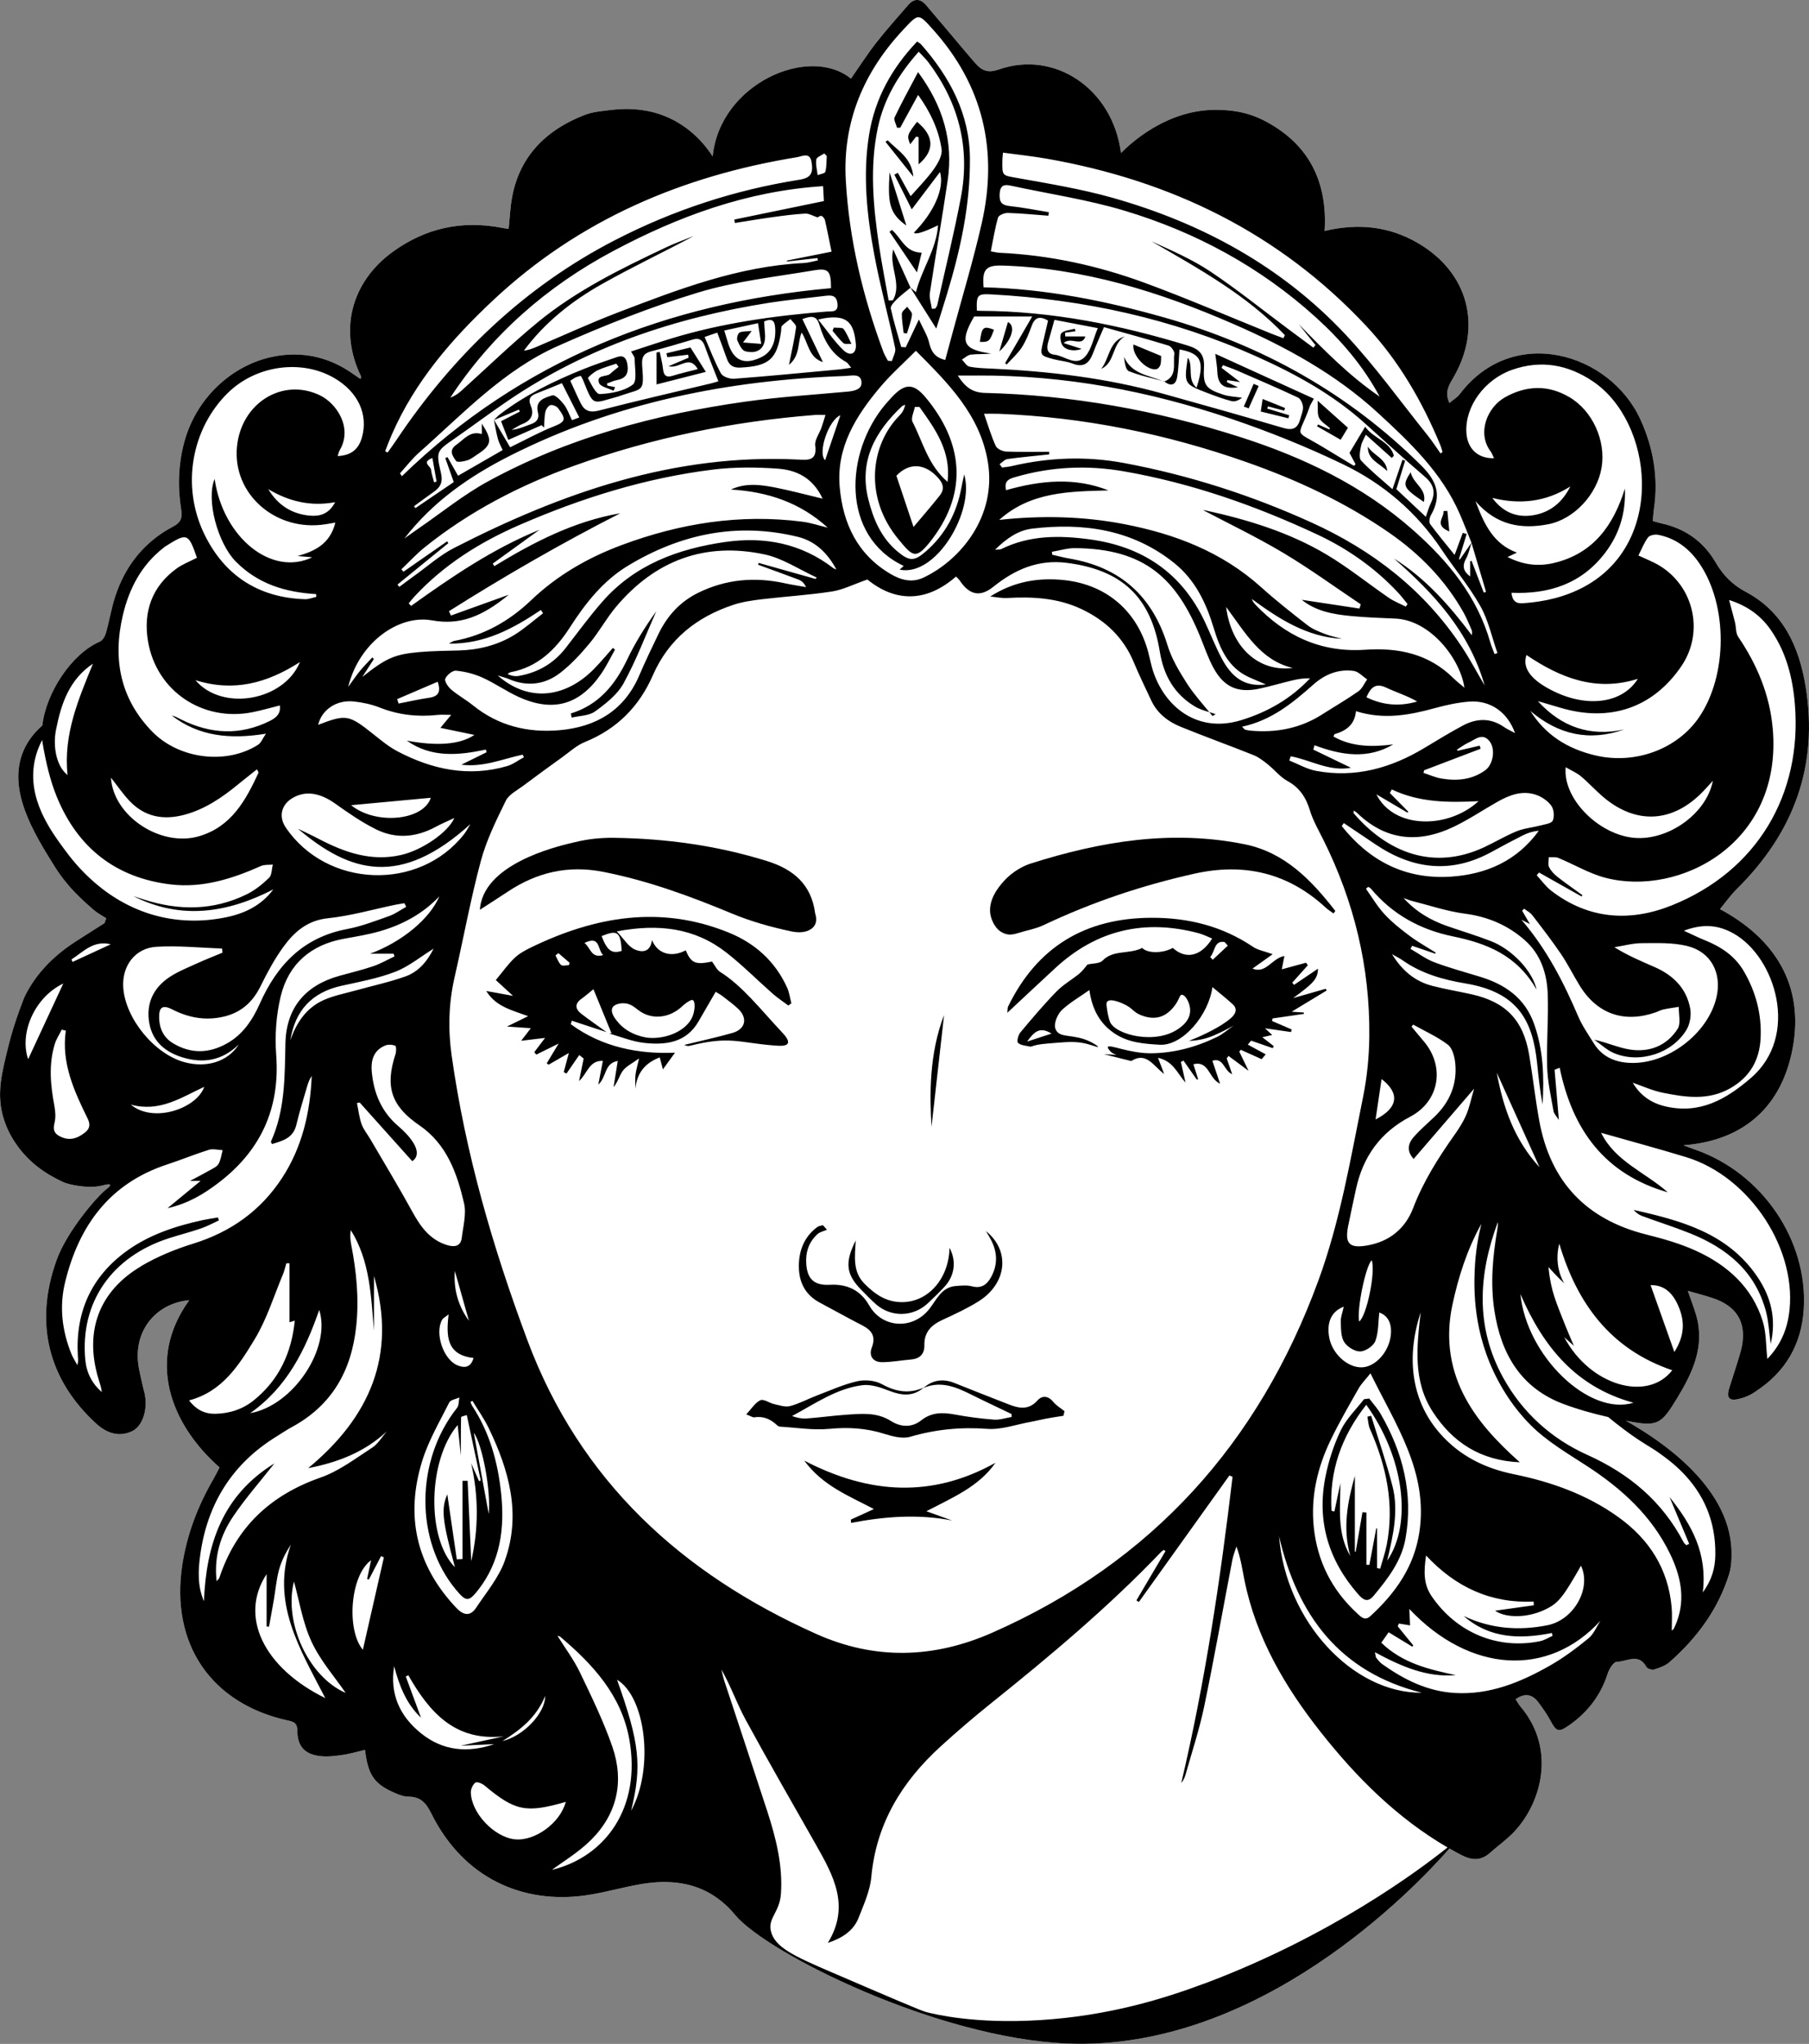 <?xml version="1.0" encoding="UTF-8"?>
<svg id="Layer_1" data-name="Layer 1" xmlns="http://www.w3.org/2000/svg" viewBox="0 0 841.99 950.72">
  <rect x="0" y="0" width="841.99" height="950.72" fill="#808080" stroke="none"/>
  <defs>
    <style>
      .cls-1 {
        fill: #000;
      }

      .cls-1, .cls-2 {
        stroke-width: 0px;
      }

      .cls-2 {
        fill: #fff;
      }
    </style>
  </defs>
  <path class="cls-2" d="M789.15,534.81c-1.88-.66-3.74-1.38-5.61-2.07,28.78-2.17,45.79-18.6,50.81-44.93,5.69-29.84-8.7-51.52-33.8-64.93,2.44-2.93,4.86-6.39,7.81-9.31,26.49-26.13,38.17-57.34,32.03-94.4-3.05-18.39-10.37-34.61-27.87-43.89-6.17-3.27-10.58-7.81-14.02-13.72-5.68-9.73-14.18-15.71-25.21-18.11-1.26-.27-2.49-.68-4.02-1.1.2-2.07.3-3.87.56-5.65,2.1-14.44-.24-28.2-6.23-41.42-14.14-31.21-59.43-44.63-84.13-11.99-1.17,1.54-2.98,2.59-4.85,4.18-2.44-5.3.02-8.66,1.97-12.04,13.51-23.45,6.88-48.63-16.55-62.33-13.46-7.87-27.86-9.37-43.5-5.67,1.39-22.91-7.28-40.4-27.79-51.16-9.4-4.93-17.96-5.04-21.17-5.15-24.38-.86-42,16.2-45.82,20.08-3.78-29.81-30.81-48.05-56.94-38.86-4.71,1.66-7.59.68-10.5-2.54-1.9-2.1-3.71-4.28-5.54-6.44-5.92-6.99-11.79-14.02-17.75-20.98-2.73-3.19-5.63-3.2-8.4.04-4.98,5.82-10.14,11.5-14.85,17.53-4.16,5.34-7.81,11.07-11.7,16.64-19.38-15.87-61.02,2.25-64.37,36.17-2.76-4.28-9.88-14-22.79-18.97-11.47-4.42-22.08-3-27.34-2.3-2.39.32-5.77.53-9.78,2.11-19.88,7.81-32.27,21.88-34.23,43.88-.26,2.91-.54,5.83-.83,8.98-1.5-.23-2.3-.31-3.09-.47-18.51-3.62-35.49.06-50.73,11.07-19.64,14.19-25.27,36.78-14.82,58.13.1.2-.16.57-.32,1.1-1.68-1.15-3.29-2.29-4.93-3.38-9.7-6.4-20.35-9.05-31.87-7.64-21.29,2.59-39.54,19.02-45.26,40.55-2.74,10.31-3.07,20.75-1.39,31.23.59,3.66.03,5.9-3.7,7.85-13.46,7.07-22.35,18.26-27.03,32.65-1.8,5.52-2.71,11.33-4.3,16.92-.43,1.52-1.55,3.44-2.86,4.01-13,5.6-25.01,23.61-26.74,39-4.83,4.22-7.37,8.48-8.79,11.8-7.72,18.11,4.92,38.39,14.41,53.61,5.9,9.46,12.41,15.26,18.33,20.41,1.74,1.51,3.86,2.58,5.8,3.86-.27.75-.54,1.5-.8,2.26-4.56,2.9-9.15,5.77-13.69,8.71-10.62,6.89-18.35,15.22-23.24,24.95-.59,1.17-.99,2.38-1.73,4.31-.35.91-3.62,9.46-5.76,17.97-3.57,14.18-5.92,23.56-2.63,34.65,1.95,6.57,5.06,11.02,6.73,13.32,5.31,7.29,12.6,12.72,21.43,16.7,1.72.78,11.12,3.18,17.86,1.43.64-.17,3.36-.92,3.65-.32.25.53-1.52,1.86-1.85,2.12-4.08,3.16-18.23,19.3-23.16,33.1-10.54,29.52-3.5,55.78,18.63,75.96,4.64,4.23,10.37,6.37,16.59,3.43,4.82-2.28,7.25-9.73,5.98-16.83-.23-1.31-.67-2.58-.94-3.89-.81-3.91-1.95-7.79-2.3-11.74-1.36-15.09,8.86-27.13,23.88-28.48-20.02,27.57-9.04,57.39,14.09,77.79-.96,1.83-1.9,3.76-2.97,5.61-7.16,12.38-12.19,25.49-14.37,39.7-5.64,36.76,13.4,64.76,49.56,72.5,2.64.57,3.97,1.43,3.97,4.52,0,7.28,3.31,11.06,10.59,11.95,3.4.41,6.97-.04,10.39-.53,3.54-.51,7-1.54,10.53-2.35,1.35,11.12,4,15.38,12.22,19.26,2.53,1.19,5.35,2.48,8.04,2.49,5.68.03,8.19,2.98,10.56,7.75,15.25,30.71,43.06,42.07,71.4,38.22,8.72-1.18,17.25-3.74,25.94-5.24,10.92-1.89,21.05-1.31,30,3.01,8.23,3.96,12.89,9.82,14.2,11.38,14.88,17.71,93.9,57.26,154.6,59.71,89.1,3.6,161.22-71.81,177.8-90.72,1.7.98,3.43,1.94,5.18,2.86,5.04,2.65,9.28,3.07,13.67-.82,3.48-3.09,7.31-5.83,10.58-9.12,12.78-12.87,20.95-38.57,3.56-59.04-.83-.98-1.43-2.14-2.19-3.3,4.22-3.01,7.7-2.41,10.56,1.4,1.99,2.66,3.93,5.39,5.5,8.3,2.88,5.36,3.79,5.93,8.89,2.36,8.54-5.98,14.67-13.86,17.88-23.98.68-2.16,2.77-5.49,4.22-5.5,4.6-.02,10.25-4.31,13.83,2.41.45.84,2.62,1.47,3.67,1.14,2.5-.79,5.2-1.74,7.11-3.43,12.7-11.2,22.56-24.47,27.67-40.8.96-3.06,1.25-6.39,1.14-10.87-.75-31.3-36.02-52.73-45.27-58.34-1.36-.83-2.66-1.58-3.89-2.26.08.01.15.03.23.05,14.58,2.82,16.08,1.93,23.82-10.86,7.1-11.74,12.82-23.94,8.67-38.26-1.03-3.55-2.39-7-3.9-11.34,4.51,1.3,8.19,2.22,11.78,3.44,10.67,3.63,15.4,10.72,13.49,21.87-.37,2.16-.81,3.85-5.7,19.04-.57,1.77-1.41,4.37-.2,5.59,1.2,1.22,3.86.49,5.69-.01,3.71-1.02,6.19-2.91,6.71-3.25,13.77-9.02,21.2-21.89,22.2-38.25,1.97-32-19.4-63.25-50.4-74.08Z"/>
  <g>
    <path class="cls-1" d="M789.15,534.81c-1.88-.66-3.74-1.38-5.61-2.07,28.78-2.17,45.79-18.6,50.81-44.93,5.69-29.84-8.7-51.52-33.8-64.93,2.44-2.93,4.86-6.39,7.81-9.31,26.49-26.13,38.17-57.34,32.03-94.4-3.05-18.39-10.37-34.61-27.87-43.89-6.17-3.27-10.58-7.81-14.02-13.72-5.68-9.73-14.18-15.71-25.21-18.11-1.26-.27-2.49-.68-4.02-1.1.2-2.07.3-3.87.56-5.65,2.1-14.44-.24-28.2-6.23-41.42-14.14-31.21-59.43-44.63-84.13-11.99-1.17,1.54-2.98,2.59-4.85,4.18-2.44-5.3.02-8.66,1.97-12.04,13.51-23.45,6.88-48.63-16.55-62.33-13.46-7.87-27.86-9.37-43.5-5.67,1.39-22.91-7.28-40.4-27.79-51.16-9.4-4.93-17.96-5.04-21.17-5.15-24.38-.86-42,16.2-45.82,20.08-3.78-29.81-30.81-48.05-56.94-38.86-4.71,1.66-7.59.68-10.5-2.54-1.9-2.1-3.71-4.28-5.54-6.44-5.92-6.99-11.79-14.02-17.75-20.98-2.73-3.19-5.63-3.2-8.4.04-4.98,5.82-10.14,11.5-14.85,17.53-4.16,5.34-7.81,11.07-11.7,16.64-19.38-15.87-61.02,2.25-64.37,36.17-2.76-4.28-9.88-14-22.79-18.97-11.47-4.42-22.08-3-27.34-2.3-2.39.32-5.77.53-9.78,2.11-19.88,7.81-32.27,21.88-34.23,43.88-.26,2.91-.54,5.83-.83,8.98-1.5-.23-2.3-.31-3.09-.47-18.51-3.62-35.49.06-50.73,11.07-19.64,14.19-25.27,36.78-14.82,58.13.1.2-.16.57-.32,1.1-1.68-1.15-3.29-2.29-4.93-3.38-9.7-6.4-20.35-9.05-31.87-7.64-21.29,2.59-39.54,19.02-45.26,40.55-2.74,10.31-3.07,20.75-1.39,31.23.59,3.66.03,5.9-3.7,7.85-13.46,7.07-22.35,18.26-27.03,32.64-1.8,5.52-2.71,11.33-4.3,16.92-.43,1.52-1.55,3.44-2.86,4.01-13,5.6-25.01,23.61-26.74,39-4.83,4.22-7.37,8.48-8.79,11.8-7.72,18.11,4.92,38.39,14.41,53.61,5.9,9.46,12.41,15.26,18.33,20.41,1.74,1.51,3.86,2.58,5.8,3.86-.27.75-.54,1.5-.8,2.26-4.56,2.9-9.15,5.77-13.69,8.71-10.62,6.89-18.35,15.22-23.24,24.95-.59,1.17-.99,2.38-1.73,4.31-.35.91-3.62,9.46-5.76,17.97-3.57,14.18-5.92,23.56-2.63,34.65,1.95,6.57,5.06,11.02,6.73,13.32,5.31,7.29,12.6,12.72,21.43,16.7,1.72.78,11.12,3.18,17.86,1.43.64-.17,3.36-.92,3.65-.32.25.53-1.52,1.86-1.85,2.12-4.08,3.16-18.23,19.3-23.16,33.1-10.54,29.52-3.5,55.78,18.63,75.96,4.64,4.23,10.37,6.37,16.59,3.43,4.82-2.28,7.25-9.73,5.98-16.83-.23-1.31-.67-2.58-.94-3.89-.81-3.91-1.95-7.79-2.3-11.74-1.36-15.09,8.86-27.13,23.88-28.48-20.02,27.57-9.04,57.39,14.09,77.79-.96,1.83-1.9,3.76-2.97,5.61-7.16,12.38-12.19,25.49-14.37,39.7-5.64,36.76,13.4,64.76,49.56,72.5,2.64.57,3.97,1.43,3.97,4.52,0,7.28,3.31,11.06,10.59,11.95,3.4.41,6.97-.04,10.39-.53,3.54-.51,7-1.54,10.53-2.35,1.35,11.12,4,15.38,12.22,19.26,2.53,1.19,5.35,2.48,8.04,2.49,5.68.03,8.19,2.98,10.56,7.75,15.25,30.71,43.06,42.07,71.4,38.22,8.72-1.18,17.25-3.74,25.94-5.24,10.92-1.89,21.05-1.31,30,3.01,8.23,3.96,12.89,9.82,14.2,11.38,14.88,17.71,93.9,57.26,154.6,59.71,89.1,3.6,161.22-71.81,177.8-90.72,1.7.98,3.43,1.94,5.18,2.86,5.04,2.65,9.28,3.07,13.67-.82,3.48-3.09,7.31-5.83,10.58-9.12,12.78-12.87,20.95-38.57,3.56-59.04-.83-.98-1.43-2.14-2.19-3.3,4.22-3.01,7.7-2.41,10.56,1.4,1.99,2.66,3.93,5.39,5.5,8.3,2.88,5.36,3.79,5.93,8.89,2.36,8.54-5.98,14.67-13.86,17.88-23.98.68-2.16,2.77-5.49,4.22-5.5,4.6-.02,10.25-4.31,13.83,2.41.45.84,2.62,1.47,3.67,1.14,2.5-.79,5.2-1.74,7.11-3.43,12.7-11.2,22.56-24.47,27.67-40.8.96-3.06,1.25-6.39,1.14-10.87-.75-31.3-36.02-52.73-45.27-58.34-1.36-.83-2.66-1.58-3.89-2.26.08.01.15.03.23.05,14.58,2.82,16.08,1.93,23.82-10.86,7.1-11.74,12.82-23.94,8.67-38.26-1.03-3.55-2.39-7-3.9-11.34,4.51,1.3,8.19,2.22,11.78,3.44,10.67,3.63,15.4,10.72,13.49,21.87-.37,2.16-.81,3.85-5.7,19.04-.57,1.77-1.41,4.37-.2,5.59,1.2,1.22,3.86.49,5.69-.01,3.71-1.02,6.19-2.91,6.71-3.25,13.77-9.02,21.2-21.89,22.2-38.25,1.97-32-19.4-63.25-50.4-74.08ZM807.01,434.29c19.38,11.02,30.78,47.46,7.97,67.11-11.68,10.07-23.85,16.95-39.83,13.24-6.52-1.51-11.68-5.04-15.19-11,4.65,1.59,9.2,3.69,13.98,4.65,10.63,2.14,21.28,3.74,31.55-2.17,9.1-5.24,13.49-13.1,13.98-23.24.54-11.07-2.2-21.43-7.77-31.03-4.23-7.28-10.8-11.56-18.4-14.59-2.83-1.13-5.56-2.52-9.55-4.34,9.08-3.42,16.22-2.63,23.26,1.37ZM371.8,269.68c1.32.5,2.46,1.47,3.37,3.42-3.27-.59-6.57-1.07-9.81-1.78-13.97-3.07-27.46-1.93-40.39,4.42-8.42,4.13-14.37,10.69-18.42,19.02-3.13,6.44-6.21,12.91-9.04,19.49-7.03,16.35-20.21,23.93-37.11,25.41-14.73,1.29-28.46-2.02-40.28-11.58-3.23-2.61-6.95-4.63-10.11-7.32-1.43-1.22-3.23-3.88-2.76-5.04.7-1.73,3.38-3.91,5.01-3.75,4.18.41,8.47,1.49,12.3,3.22,5.74,2.59,10.98,6.3,16.71,8.93,16.05,7.36,28.57,3.82,38.57-10.74,2.43-3.53,4.29-7.46,6.41-11.2l-.99-.8c-2.86,3.2-5.6,6.52-8.59,9.59-12.76,13.12-29.98,16.37-45.02,3.23,2.37.75,3.77,1.06,5.07,1.62,8.59,3.71,16.87,2.71,24.06-2.86,5.06-3.92,9.52-8.75,13.63-13.7,4.46-5.36,7.82-11.64,12.31-16.97,18.19-21.64,41.45-30.31,69.12-24.41,8.49,1.81,16.24,7.09,24.33,10.78-.21.21-.42.42-.63.63-8.82-2.49-17.65-4.97-26.47-7.46-.07.29-.13.58-.2.87,6.32,2.31,12.66,4.57,18.94,6.96ZM85.92,494.1c-13.99-3.75-27.56-20.25-28.55-34.71-.68-9.99,5.4-18.38,15.44-18.99,10.12-.62,20.35.47,30.54.81.07.64.14,1.28.21,1.93-3.89,1.62-7.84,3.15-11.67,4.9-4.37,2-8.93,3.78-12.92,6.41-7.6,5.02-11.1,12.36-9.48,21.48,1.58,8.89,7.95,13.76,16.01,16.08,9.09,2.62,17.79,1.46,25.65-6.17-5.15,8.06-14.98,11-25.23,8.26ZM95.05,505.55c-3.4,10.02-23.62,17.14-34.19,8.25,13.42,3.69,23.35-3.24,34.19-8.25ZM105.69,485.33c-8.4,4.72-16.78,4.96-25.09-.01-4.34-2.59-6.36-6.68-6.53-11.68-.17-5.16,1.58-6.41,6.12-4.09,7.53,3.84,15.31,5.3,23.67,3.41,8.25-1.86,13.73-6.73,17.44-14.28,3.07-6.25,6.42-12.46,10.48-18.08,5.09-7.04,11.18-12.47,20.91-13.48,10.53-1.09,20.86-4.1,31.28-6.26,1.41-.29,2.84-.48,4.27-.72l.81,1.68c-2.64,1.46-5.15,3.31-7.96,4.3-6.42,2.27-12.86,4.77-19.52,6.03-20.32,3.84-32.54,16.5-40.65,34.71-3.26,7.32-7.76,14.28-15.24,18.48ZM132.92,384.77c-3.22-4.78-2.06-10.21,2.83-13.31,6.15-3.9,13.06-2.81,20.38,2.42,6.05,4.32,12.26,8.6,18.89,11.89,9.23,4.58,18.7,3.76,27.8-1.17,2.77-1.5,5.69-2.71,8.65-4.1-2.95,6.71-15.01,14.99-24.87,17.22-13.89,3.14-26.28-1.25-38.31-7.54-3.17-1.66-6.43-3.15-9.64-4.72,24.41,20.71,47.77,27.37,80.3-2.13-.98,1.58-1.82,3.27-2.97,4.73-21.03,26.73-64,25.02-83.07-3.28ZM90.98,316.4c17.94,5.58,33.26,1.39,48.62-8.43-7.44,18.1-36.22,23.11-48.62,8.43ZM163.43,374.54c11.89-1.11,24.67-2.29,37.09-3.45-3.45,10.71-25.71,12.74-37.09,3.45ZM184.98,349.46c-3.94-2.07-7.48-4.99-11-7.79-11.65-9.28-12.74-9.53-25.9-4.51,1.67-7.01,8.48-11.72,16.55-10.87,4.1.43,8.29,1.32,12.11,2.83,8.76,3.46,17.7,4.44,26.98,3.43,1.69-.19,3.42-.03,6.28-.03-2.17,2.61-3.47,4.18-5.02,6.05,5.37,1.11,10.38,2.15,15.82,3.28-6.74,4.57-17.53,5.26-31.45,2.66,11.37,8.05,23.98,6.88,36.79,4.16.12.41.25.81.37,1.22-3.73,1.84-7.46,3.68-11.77,5.81,10.26,1.31,19.27-2.71,28.55-4.67.19.4.38.8.56,1.2-2.6,1.4-5.06,3.32-7.84,4.13-17.98,5.22-34.92,1.57-51.05-6.9ZM184.86,325.2c6.25-2.68,12.5-5.36,18.86-8.09,1.61,4.72.31,6.84-3.98,7.46-4.77.69-9.48,1.78-14.22,2.69-.22-.68-.43-1.37-.65-2.05ZM337.44,252.12c-21.98,3.19-42.02,10.57-57.1,27.78-6.02,6.88-11.43,14.3-17.05,21.53-5.58,7.18-12.9,11.41-21.79,12.97-1.65.29-3.39.04-5.26-.87.48-.29.93-.76,1.44-.85,12.59-2.38,20.93-10.52,27.5-20.73,7.29-11.33,15.53-21.83,27.16-28.84,24.5-14.77,50.78-20.29,79-13.4,8.33,2.03,13.97,7.79,17.93,15.16-.46-.19-.98-.28-1.36-.57-15.03-11.55-32.05-14.85-50.5-12.17ZM379.45,207.3c.96,7.23-3.57,6.69-7.93,6.47-57.66-2.88-109.93,15.38-160.2,41.13-6.6,3.38-12.3,8.52-18.4,12.87-2.38,1.7-4.7,3.48-7.05,5.22-.29-.36-.57-.72-.86-1.08l23.69-19.28-.57-.83c-6.78,4.72-13.56,9.44-20.34,14.15-.32-.38-.65-.75-.97-1.13,3.62-3.44,7.01-7.17,10.9-10.28,20.88-16.74,44.34-28.85,69.42-37.86,36.26-13.03,73.7-20.63,112.08-23.65,1.31-.1,2.63-.01,4.99-.01-.79,2.51-1.26,4.22-1.86,5.89-1,2.82-3.26,5.78-2.91,8.4ZM187.07,221.5c-.31-.44-.61-.87-.92-1.31,2.95-3.24,5.64-6.79,8.91-9.68,20.42-18.04,39.35-38.36,64.7-49.62,21.24-9.44,42.99-18.09,65.21-24.83,17.39-5.27,35.8-7.26,53.82-10.3,6.93-1.17,7.97.25,8,8.28-76.1,6.84-143.95,33.32-199.72,87.46ZM203.19,224.03c-.38.11-.76.22-1.14.32-.5-1.96-1.2-3.91-1.43-5.9-.2-1.68-4.64-3.39.64-5.41.7,3.95,1.32,7.47,1.94,10.99ZM247.06,188.8c-1.49-3.53.02-4.81,2.9-5.9,3.71-1.41,7.36-2.96,11.58-4.67,2.84,5.62,5.39,10.64,8.08,15.96-1.24.46-2.41.89-3.4,1.25-1.28-2.59-2.14-5.21-3.72-7.27-1.42-1.85-4.14-4.67-5.41-4.27-3.46,1.09-8.17,2.23-6.7,8,.67,2.64-.43,4.39-3.11,5.34-2.93,1.04-5.76,2.38-9.12,2.72,1.72-.95,3.36-2.11,5.18-2.82,4.1-1.59,5.28-4.66,3.72-8.35ZM298.88,169.74c-.27-3.67.78-5.46,4.36-6.36,6.44-1.62,12.81-3.53,19.17-5.43,3-.9,4.6.13,5.63,3.03,1.92,5.38,4.1,10.66,6.33,16.36-.51.15-1.82.62-3.17.94-17.47,4.19-35,8.18-52.39,12.68-4.25,1.1-6.74.2-8.54-3.42-1.68-3.39-3.18-6.86-4.83-10.43,1.13-.72,1.77-1.23,2.49-1.56.71-.32,1.51-.46,2.41-.73.42.78.77,1.32,1.01,1.91,5.14,12.77,4.12,11,16.56,7.66.32-.09.62-.23.94-.34,10.69-3.72,10.99-1.33,10.02-14.31ZM344.23,154.7c-.79.36-1.44,2.66-1.04,3.61.82,1.94,2.11,4.7,3.71,5.09,6.35,1.58,9.81-1.93,9.13-8.47-.19-1.79-.24-3.59-.35-5.41,3.42-1.49,4.87-.62,5.11,2.86.46,6.54-1.61,11.33-6.18,13.63-8.01,4.03-13.14,1.92-15.76-6.5-.54-1.73-1.05-3.47-1.74-5.77,5.15-1.12,10.1-2.2,15.69-3.41.51,3.24.92,5.89,1.51,9.64-3.31-.26-5.89-.46-8.47-.66,1.12-1.48,2.23-2.96,4.02-5.34-2.07.2-4.06,0-5.62.71ZM338.29,166.8c1.07,3.09,2.87,4.36,6.35,4.18,13.34-.67,17.08-3.88,18.92-16.96.12-.82-.07-1.93.39-2.42,1.15-1.21,2.61-2.15,3.94-3.19.94,1.27,2.8,2.66,2.65,3.79-.72,5.42-1.98,10.77-3.32,17.51,5.36-4.39,3.86-10.25,5.91-15.02,3.12,4.9,3.3,11.68,9.88,13.73-3.16-6.62-6.31-13.22-9.54-19.99,4.2-1.59,6.62-1.72,7.92,2.69,2.12,7.14,5.56,13.57,12.55,17.33.65.35,1.04,1.18,2.25,2.6-2.3.34-3.8.63-5.32.77-16.37,1.51-32.73,3.11-49.12,4.36-2.05.16-5.32-.92-6.17-2.45-2.94-5.32-5.06-11.09-7.62-16.99,2.21-.76,3.88-1.34,5.89-2.03,1.53,4.14,3.06,8.1,4.44,12.11ZM380.8,148.63c14.17-3.37,16.65,2.14,17.54,11.3.45,4.58-2.49,6.1-5.77,2.97-4.2-4.02-7.5-8.99-11.78-14.27ZM233.22,195.94c1.11,2.85,2.11,5.42,3.37,8.69,5.3-2.34,10.4-4.6,15.5-6.86.38.37.77.74,1.15,1.11.16-2.41.09-4.86.58-7.2.26-1.24,1.31-2.9,2.36-3.22,1-.3,2.95.53,3.63,1.47,3.32,4.58,3.99,6.05-1.73,8.29-6.91,2.71-13.45,6.36-20.64,9.84-2.6-4.41-5.04-8.56-7.48-12.7,3.85-1.61,7.7-3.23,11.56-4.84.14.31.28.62.43.93-2.82,1.45-5.64,2.9-8.73,4.49ZM237.5,211.92c49.11-24.77,101.62-35.12,156.12-37.04,2.74-.1,6.97-1.34,7.35,2.75.33,3.54-3.34,4.25-6.51,4.54-15.91,1.48-31.9,2.45-47.71,4.68-41.82,5.91-82.29,16.72-119.59,37.06-11.47,6.26-21.78,14.66-32.61,22.09-2.12,1.45-4.2,2.97-6.3,4.46,13.28-17.18,30.35-29,49.25-38.53ZM391.15,193.17c-2.45,7.22-4.76,14-7.11,20.92-3.57-3.5,1.64-18.75,7.11-20.92ZM409.59,180.17c5-5.95,10.9-11.15,16.7-17,15.01,15.06,29.97,29.85,33.54,51.93,4.04,25-12.65,45.42-30.07,53.61-5.29,2.49-10.42,1.11-15.23-1.71-15.44-9.07-22.2-23.43-23.7-40.48-1.62-18.45,7.55-33,18.76-46.36ZM453.36,147.23h27.07c-4.72,8.12-8.65,14.88-12.58,21.65.23.23.45.46.68.69,2.38-2.63,5.14-5.03,7.05-7.97,1.97-3.03,3.35-6.52,4.58-9.95,1.41-3.92,3.6-4.9,7.65-2.51-.74,3.18-1.53,6.53-2.3,9.87-1.46,6.3-1.48,6.35,4.93,8.08,2.89.78,5.99.94,8.74,2.02,5.42,2.13,7.92-.4,9.66-5.07,1.39-3.72,3.07-7.33,4.99-11.87,10.03,2.82,20.1,5.53,30.07,8.59,1.24.38,2.87,2.71,2.69,3.88-.71,4.51,1.55,10.31-4.63,12.82,3.06,2.45,5.32,1.62,5.94-2.07.71-4.22.75-8.55,1.08-12.84,10.13,1.84,11.89,5.57,7.94,17.82-4.52-3.99-1.41-9.79-3.91-13.85-.09.09-.23.18-.25.28-1.63,11.79-1.65,11.83,9.22,16,3.72,1.43,7.47,2.83,11.33,3.8,1.52.38,3.35-.45,4.78-1.6-2.95-.46-6.03-.52-8.81-1.45-8.01-2.68-9.36-4.2-8.89-12.68.33-6.05-2.21-8.5-7.59-10.14-31.38-9.59-63.26-15.99-96.2-16.14-.65,0-1.29-.06-1.93-.09-.24-7.51.27-7.92,7.2-7.54,42.65,2.35,83.79,11.3,122.83,28.79,18.25,8.17,35.79,17.76,50.8,31.35,9.22,8.35,18.44,16.68,27.86,24.8,4.23,3.64,4.89,7.51,2.53,12.34-.93,1.9-1.47,4-2.24,6.17-4.74-4.45-9.17-8.6-13.72-12.87,1.3-4.22,2.69-8.73,4.08-13.25-.41-.14-.83-.27-1.24-.41-1.44,4.22-2.87,8.44-4.66,13.68-5.39-4.81-10.33-8.75-14.58-13.32-1.14-1.22-.49-4.44-.09-6.64.34-1.9,1.5-3.64,2.27-5.4,4.13,3.7,8.1,7.25,12.08,10.81.33-.34.65-.68.98-1.02-1.83-6.8-9.59-8.03-13.36-13.51-2.54,4.24-4.89,8.16-7.29,12.19.83,1.56,1.82,3.41,2.81,5.26-.24.26-.48.52-.72.78-4.86-2.94-9.7-5.89-14.57-8.81-14.25-8.55-11.29-3.6-6.02-18.83.32-.93.92-1.76,1.92-3.61-15.46-7.03-30.77-14-45.9-20.89.41,3.41.87,5.9.97,8.41.24,5.91,2.9,8.17,9.58,7.18-2.09-.97-3.62-1.68-5.15-2.4.07-.32.14-.63.21-.95,1.9.29,3.81.58,5.97.92-2.97-2.27-5.82-4.45-8.67-6.63.22-.42.45-.83.67-1.25,2.18.83,4.39,1.57,6.53,2.49,9.5,4.13,19.03,8.2,28.41,12.59,1.23.58,2.22,2.85,2.31,4.39.11,1.89-.82,3.85-1.34,5.78-1.15,4.26-3.55,5.23-7.88,3.95-18.68-5.51-37.42-10.78-56.19-15.99-25.97-7.21-52.56-10.35-79.42-11.59-3.49-.16-7.03-.24-10.43-.93-1.33-.27-2.34-2.14-3.5-3.28,1.39-.81,2.71-2.14,4.17-2.31,3.13-.36,6.34-.11,9.49-.49-13.25-1.81-14.82-5.39-7.99-17.19ZM487.91,158.99c.95-3.17,1.79-6.36,2.86-10.22,6.65,1.27,13.07,2.5,20.18,3.86-2.04,4.92-2.92,9.71-5.63,12.96-4.43,5.31-9.63-.07-14.49-.6-3.59-.39-3.81-3.04-2.92-6ZM455.22,174.67c40.39-.17,79.58,7.2,117.67,20.09,17.76,6.01,35.29,13.06,52.18,21.18,18.68,8.98,34.28,22.25,45.96,39.76,5.89,8.83,12.83,17.04,18.01,26.26,3.74,6.66,5.37,14.5,7.94,21.82-.45.16-.9.31-1.34.47-.66-1.79-1.45-3.54-1.97-5.37-6.07-21.33-19.45-37.66-35.64-52.02-23.63-20.96-51.48-34.23-81.26-43.72-38.47-12.26-77.89-19.36-118.29-20.37-5.83-.15-9.21-2.6-12.69-8.08,3.64,0,6.54.01,9.44,0ZM682.37,259.83c1.23-2.22,1.73-4.85,2.53-7.3,2.26,7.59,4.51,15.17,6.77,22.76-.35.12-.71.25-1.06.37-1.89-4.94-3.78-9.87-5.68-14.81-.22.07-.44.14-.66.21v7.08c-3.14-2.35-3.83-4.82-1.9-8.3ZM458.03,192.47c2.79,0,4.84-.07,6.88.01,39.58,1.57,77.95,9.34,115.27,22.48,23.49,8.26,45.96,18.68,66.47,32.89,14.11,9.78,25.96,21.86,34.48,36.94,1.47,2.6,2.59,5.39,3.79,8.13.31.7.32,1.53.11,2.54-10.33-13.74-21.54-26.48-36.24-35.68,18.58,16.23,35.04,33.94,42.24,59.09-3.72-6.33-6.86-12.28-10.56-17.86-17.5-26.46-41.43-45.01-70.23-58.05-27.92-12.65-56.79-21.91-86.87-27.55-17.62-3.3-35.12-2.68-52.54,1.41-1.45.34-2.95.44-4.42.66-.39-.53-.78-1.06-1.17-1.58,1.24-.82,2.4-2.2,3.73-2.38,6.42-.89,12.89-1.46,19.33-2.15,0-.4.02-.81.03-1.21-6.68,0-13.38.17-20.05-.12-1.69-.07-4.18-1.24-4.81-2.59-2.07-4.49-3.46-9.29-5.46-14.98ZM480.44,245.88c23.9-2.8,46.5.36,66.03,15.97,9.82,7.85,14.89,18.54,18.42,30.2,2.91,9.61,6.68,18.59,16.68,23.06,2.26,1.01,4.56,1.95,7.65,3.26-10.72,1.43-16.42-4.33-20.57-12.09-2.97-5.57-5.24-11.51-7.95-17.22-10.77-22.68-28.99-34.89-53.62-38.19-14.09-1.89-27.92-1.95-41.06,4.54-.52.26-1.23.15-2.9.31,5.42-5.33,10.84-9.07,17.34-9.83ZM570.7,282.34c9.06,12.15,15.97,24.81,31.01,28.37-15.79,2.01-28.62-9.44-31.01-28.37ZM584.17,281.08c-.64-.67-1.16-1.46-1.53-2.46,12.66,9.27,25.64,17.67,41.97,18.53-2.69-.75-5.47-1.3-8.06-2.31-2.76-1.08-5.66-2.21-7.97-4-7.34-5.71-14.67-11.47-21.58-17.69-18.2-16.39-40-24.75-63.6-29.32-19.29-3.73-38.67-4.13-58.32-2,14.66-13.16,32.77-13.23,50.87-13.71-15.75-6.23-31.6-4.67-47.68-.12-1.11-4.65,1.81-5.37,4.47-6.14,16.61-4.83,33.46-5.57,50.47-2.6,31.4,5.48,61.22,15.95,89.98,29.4,14.08,6.59,26.81,15.52,37.53,26.99,1.56,1.67,2.93,3.52,4.39,5.29-.26.41-.52.82-.78,1.23-2.63-1.34-5.44-2.41-7.85-4.06-9.74-6.68-18.98-14.18-29.11-20.2-17.33-10.29-36.48-16.16-56.1-20.45-.76-.17-1.55-.2-1.27-.17,11.94,6.3,24.95,12.52,37.29,19.88,12.38,7.38,24.07,15.9,36.07,23.93l-.6,1.97c-8.98-1.36-17.96-2.72-26.87-4.07,6.58,5.34,14.72,6.77,22.99,7.55,6.8.64,13.63.91,20.46,1.18,16.36.63,30.29,18.63,32.27,32.16-1.99-1.71-3.69-2.99-5.18-4.47-11.43-11.37-25.71-14.24-41-13.19-20.69,1.42-37.32-6.47-51.26-21.13ZM659.63,326.31c-8.19,2.39-15.93,1.78-23.64-1.97,1.95-4.47,4.16-6.86,9.22-4.48,4.72,2.22,9.75,3.76,14.42,6.45ZM630.07,312.08c2.23.31,4.18,2.57,6.27,3.94-1.34,1.89-2.32,4.31-4.1,5.56-5.45,3.82-11.23,7.15-16.84,10.73-10.25,6.55-21.49,8.63-33.45,7.55-.82-.07-1.65-.25-2.45-.47-.27-.07-.46-.43-1.4-1.36,13.64-2.92,23.53-11.02,33.18-19.59,5.33-4.73,11.64-7.35,18.8-6.36ZM600.76,351.79c9.22,1.68,17.81,7.22,28.04,5.34-6.08-2.93-11.8-5.69-17.53-8.45.19-.67.37-1.35.56-2.02,12.36,4.61,24.63,6.68,36.65-.39-9.61,1.21-19.01,1.28-27.79-3.64.23-.58.29-1.08.47-1.13,5.36-1.53,9.41-4.41,9.96-10.7,13.05,4.13,25.03,1.8,37.03-1.49,5.11-1.4,10.38-2.54,15.65-2.95,9.72-.76,17.85,4.77,21.36,14.64-2.17-1.18-3.71-1.83-5.06-2.78-6.32-4.42-12.86-4.15-19.33-.67-6,3.23-11.84,6.77-17.68,10.3-15.63,9.43-32.32,14.13-50.57,10.71-4.29-.81-8.3-3.17-12.44-4.81.23-.65.46-1.31.68-1.96ZM646.91,368.88c.3-.56.59-1.11.89-1.67,12.87,6.14,26.47,6.16,40.39,5.46-14.14,13.01-39.42,13.12-47.57-3.19,5.36,3.16,9.94,5.85,14.51,8.54l.32-.47c-2.85-2.89-5.69-5.78-8.54-8.67ZM688.71,346.85c-3.4.79-6.79,1.58-10.19,2.37-.14-.16-.28-.32-.42-.49,1.81-1.13,3.52-2.47,5.45-3.33,3.11-1.39,6.39-4.75,9.71-.66,2.89,3.56,1.82,10.8-1.95,13.54-6.16,4.48-13.23,5.07-20.47,3.85-2.83-.48-5.53-1.72-8.29-2.62l.3-1.21c8.76-3.34,17.52-6.67,26.28-10.01-.14-.48-.28-.97-.41-1.45ZM676.67,384.56c7.02-3.37,13.54-7.77,20.33-11.61,5.64-3.19,11.63-5.45,18.09-3.19,2.64.93,5.38,2.83,6.98,5.07,1.21,1.69,1.51,5.01.65,6.88-.63,1.38-3.76,1.74-5.84,2.29-3.64.96-7.52,1.27-10.96,2.67-5.22,2.13-10.1,5.09-15.23,7.47-23.7,10.99-45,2.31-60.62-15.83-.15-.17-.02-.58-.02-1.29.66.45,1.19.71,1.59,1.1,13.46,13,28.73,14.25,45.03,6.44ZM625.46,382.86c4.93,3.31,9.86,6.61,14.78,9.92,17.35,11.68,35.29,13.78,54.06,3.47,4.81-2.64,9.64-5.23,14.54-7.69,2.26-1.14,4.7-1.92,7.39-2.12-10.16,13.97-24.33,20.26-41,21.34-21.23,1.37-37.82-7.33-50.71-23.51.31-.47.63-.94.94-1.41ZM708.46,423.61c.31-.31.61-.62.92-.94,1.3,1.01,2.87,1.8,3.84,3.06,4.55,5.92,9.13,11.84,13.33,18.02,3.17,4.68,5.69,9.79,8.65,14.62,8.08,13.2,20.56,17.63,35.25,12.59,1.26-.43,2.45-1.12,3.74-1.4,2.38-.52,4.81-.82,7.21-1.22-.11,3.48,1.04,7.77-.57,10.27-5.01,7.77-13,10.98-22.06,9.61-5.47-.83-10.69-3.28-16.72-4.59,3.04,2.11,5.82,4.81,9.15,6.22,11.91,5.03,27.19.18,33.8-10.9,1.62-2.71,2.27-6.76,1.69-9.88-1.75-9.4-7.97-15.49-16.56-19.24-6.23-2.72-12.49-5.34-18.72-9.22,4.24-.67,8.47-1.87,12.71-1.89,7.09-.03,14.45-.35,21.23,1.33,11.06,2.73,16.12,12.58,13.61,23.68-3.84,16.99-22.84,31.45-40.3,30.68-7.1-.31-12.99-2.9-16.84-9.1-2.55-4.1-5.36-8.12-7.25-12.52-6.77-15.79-14.46-31-26.44-44.98,1.87.96,2.74,1.41,3.96,2.03-1.38-2.37-2.5-4.3-3.63-6.23ZM825.09,338.79c-1.37-15.55-7.26-29.64-16.05-42.57-1.19-1.75-.94-4.45-1.49-6.69-.76-3.13-1.64-6.22-2.76-10.44,8.62,2.75,14.85,7.3,19.51,14.07,7.11,10.33,10.09,22.04,11.11,34.31,3.49,42.27-17.81,77.79-57.16,93.62-19.56,7.87-38.9,6.6-56.26-6.78-2.57-1.98-4.51-4.77-6.74-7.18.37-.42.73-.85,1.1-1.27,6.61,3.72,13.21,7.44,19.82,11.16.11-.22.21-.44.32-.66-3.89-2.83-7.85-5.56-11.63-8.53-1.54-1.21-3.02-2.78-3.85-4.5-.61-1.26-.13-3.05-.13-4.61,1.49.1,3.14-.19,4.45.35,7.35,3.03,14.35,7.27,21.95,9.25,34.32,8.92,82.57-15.81,77.83-69.52ZM728.74,356.88c2.64,1.54,5.12,2.57,7.08,4.21,3.57,2.98,6.7,6.48,10.24,9.5,15.41,13.15,32.52,12.2,46.65-2.47,1.46-1.52,2.85-3.1,4.55-4.96-3.09,15.94-22.03,28.79-38.24,26.38-16.05-2.39-31.66-18.52-30.28-32.66ZM771.7,248.76c8.48,1.62,14.79,6.61,19.51,13.65,13.07,19.52,12.86,51.77-.38,71.22-10.11,14.84-29.75,22.09-48.17,17.78-13.45-3.15-23.48-9.79-30.36-20.72,13.03,11.12,27.53,14.32,43.7,8.62-15.9,3.5-29.21-1.13-40.22-13.18,3.45,1.01,6.9,2.01,10.34,3.04,23.19,6.95,43.29.08,56.48-19.32,11.26-16.57,5.3-39.19-12.7-48.12-2.22-1.1-4.5-2.06-7.31-3.33,1.53-3.01,2.64-5.98,4.47-8.41.78-1.03,3.18-1.51,4.65-1.23ZM710.5,304.68c15.7,10.63,32.32,17.26,51.82,11.08-7.05,11.28-23.04,13.56-38.9,5.92-10.56-5.09-15.08-10.74-12.92-17.01ZM703.86,172c13.43-4.69,26.02-2.39,37.58,5.42,27.97,18.89,34.12,74.75-3.91,95.42-8.95,4.86-18.6,7.07-28.7,7.77-3.35.23-4.94-1.2-5.31-4.88,17.47.73,32.57-4.17,43.53-18.51,6.71-8.78,9.72-18.73,9.25-29.94-5.32,17.12-14.72,30.27-33.09,34.6-7.1,1.67-14.06,1-21.54-2.78,1.9-.89,2.85-1.34,4.36-2.05-10.84-4-15.14-12.91-19.27-23.93,9.81,11.33,21.36,13.13,33.8,10.75,12.22-2.34,22.88-14.05,24.91-26.47,2.02-12.39-4.17-26.28-14.97-32.64-9.87-5.82-19.97-5.55-29.93,0-8.45,4.71-13.19,16.77-6.72,25.29.57.75.86,1.72,1.52,3.1-7.72.18-12.48-4.6-12.86-12.12-.61-12.05,8.5-24.54,21.34-29.03ZM694.6,231.61c12.89,3.21,24.98,1.87,36.31-5.34-3.73,7.48-9.53,12.25-17.72,13.46-7.63,1.12-13.87-1.71-18.6-8.12ZM466.54,74.48c.02-.81.13-1.63.29-3.48,6.84.93,13.53,1.63,20.15,2.78,57.98,10.1,108.45,34.54,149.03,77.96,15.12,16.17,25.94,34.96,34.37,55.26.44,1.05.7,2.17,1.04,3.26-.31.22-.61.44-.92.66-2.01-2.82-3.88-5.75-6.04-8.44-12.61-15.69-24.4-32.16-38.13-46.81-29.78-31.77-66.92-51.93-108.55-63.68-14.36-4.05-29.21-6.5-43.93-9.14-7.36-1.32-7.46-.76-7.29-8.38ZM464.53,101.2c.32-1.11,3.01-2.2,4.57-2.15,6.29.19,12.56.82,18.84,1.29.09-.54.18-1.08.26-1.63-6.01-.98-12-2.19-18.05-2.84-3.48-.37-4.99-1.43-4.89-5.18.1-3.75,1.29-5.19,5.08-4.36,17.7,3.85,35.76,6.47,53.06,11.67,33.21,9.97,63.27,26.24,89.14,49.69,11.78,10.68,22.01,22.63,29.61,36.79-14.06-9.57-25.86-21.62-37.72-33.74,2.62,3.26,5.23,6.52,7.85,9.78-.33.4-.66.8-.99,1.2-3.95-2.93-7.91-5.85-11.85-8.79-12.01-8.94-23.7-18.37-36.14-26.67-8.5-5.67-18.04-9.76-27.41-14.05,22.05,12.76,44.39,25.01,62.15,43.68-.23.48-.45.96-.68,1.43-1.85-.7-3.72-1.36-5.56-2.1-19.76-7.96-39.33-16.45-59.33-23.78-21.66-7.93-44.13-12.8-67.29-13.86-1.12-.05-2.23-.36-4.02-.67,1.1-5.42,1.91-10.67,3.38-15.72ZM466.76,123.53c37.75,1.25,72.95,12.2,107.31,27.17,24.46,10.66,47.54,23.24,67.29,41.37,14.99,13.77,29.73,27.81,38.07,46.97,1.93,4.42,3.64,8.93,5.45,13.41,0,0,0,.02,0,.02-1.76,2.55-3.55,5.12-5.33,7.7-.17,0-.35-.01-.52-.02,1.21-3.92,2.41-7.84,3.62-11.76-.6-.18-1.21-.35-1.81-.52-1.18,3.17-2.35,6.35-3.8,10.25-4.03-5.01-7.86-9.56-11.38-14.34-.61-.83-.36-2.89.25-3.95,5.18-9.02,3.15-15.78-4.3-23.19-33.78-33.57-73.79-55.88-119.38-68.87-27.65-7.87-55.63-13.45-84.42-14.12-.75-8.4,1.06-10.37,8.94-10.11ZM420.55,13.66c7.03-7.48,6.85-7.53,13.61-.03,23.45,26.04,30.46,56.37,22.81,90.1-3.93,17.35-9.13,34.41-13.75,51.6-1.07,3.96-2.14,7.92-3.27,12.11-4.73-1.13-6.53-3.84-7.49-8.02-.78-3.41-2.82-6.53-4.77-10.81-2.56,5.42-4.33,9.17-6.11,12.93-.71-.05-1.41-.1-2.12-.14-1.67-5.96-3.55-11.88-4.84-17.92-.25-1.19,1.59-3.06,2.81-4.27,1.97-1.94,4.21-3.59,6.35-5.37,3.92,6.2,7.84,12.4,12,19,1.67-5.37,3.41-10.86,5.09-16.38,6.22-20.48,10.73-41.32,10.58-62.8-.14-20.66-9.37-37.8-22.71-52.99-.42-.48-1.05-.77-1.87-1.35-11.72,12.31-19.62,26.45-22.34,43.24-3.06,18.86-1.04,37.59,2.44,56.13,2.72,14.52,6.61,28.82,9.69,43.28.38,1.8-.98,3.98-1.53,5.98l-1.85-.11c-.72-1.39-1.59-2.73-2.13-4.19-9.56-25.75-15.93-52.29-17.48-79.71-1.54-27.21,8.3-50.51,26.89-70.28ZM427.31,33.53c-4,7.6-7.66,14.21-10.9,21.03-.56,1.18.7,3.22,1.12,4.87l1.46-.02c2.69-4.91,5.38-9.82,8.35-15.25,5.55,7.72,9.58,16.04,10.92,25.23.43,2.94-1.79,6.72-3.73,9.45-3.16,4.44-7.09,8.33-10.66,12.42-1.66-3.02-3.81-6.94-5.97-10.86l-1.62.84c2.61,5.21,5.21,10.42,8.08,16.15,4.39-5.79,8.74-11.53,13.17-17.39,2.15,7.52-2.7,18.63-12.15,28.2q.95,1.56,11.23-3.4c-.83,11.47-7.6,20.33-10.28,31.13-1.16-.97-1.86-1.56-2.55-2.14-2.64-5.83-5.28-11.66-8.03-17.74-2.1,7.84,4.28,16.12-.2,23.64-.65.02-1.3.05-1.94.07-1.51-8.58-3.23-17.13-4.5-25.74-2.69-18.19-4.39-36.47-.51-54.68,2.83-13.29,9.55-24.68,19.01-35.28,1.72,1.86,3.27,3.28,4.51,4.93,14.06,18.71,19.51,39.65,15.15,62.68-3.19,16.83-7.3,33.5-11.03,50.23-.13.59-.61,1.1-.93,1.65-.53.03-1.05.07-1.58.1-.34-2.47-1.28-5.03-.93-7.39,2.63-17.44,5.72-34.81,8.28-52.27,2.66-18.18-2.04-34.54-13.79-50.47ZM389.82,141.29c.37,4.24-2.79,3.45-5.01,3.63-24.61,1.97-48.97,5.36-72.66,12.62-6.02,1.85-11.99,3.88-18.44,5.97.78,1.46,1.71,2.39,1.7,3.3-.04,4.19,1.26,10.48-.89,12.1-4.02,3.04-10.05,4.12-15.33,4.4-1.78.09-4.01-4.6-5.51-7.38-.19-.36,2.64-2.8,4.38-3.63,2.79-1.33,5.84-2.13,8.77-3.15.36.5.72,1,1.09,1.5-1.3,1.06-2.66,2.05-3.87,3.2-1.71,1.63-6.59.28-5.24,4.25.6,1.78,4.41,2.48,6.76,3.67.24-.56.48-1.12.73-1.68-1.18-.24-2.36-.47-3.55-.71-.09-.32-.18-.64-.27-.96,1.56-.55,3.07-1.33,4.67-1.62,4.46-.82,5.58-3.45,4.81-7.61-.55-3.01-2.04-4.07-4.87-3.08-5.18,1.8-10.4,3.53-15.48,5.57-13.78,5.53-27.08,12-38.95,21.07-.99.76-1.84,1.71-2.74,2.58,0,0,0,0,0-.01,0,0,0,.01,0,.01-.04.04-.07.07-.11.11.04-.02.08-.03.12-.05.57,2.99,1.06,5.98,1.85,8.89.47,1.72,1.41,3.31,2.18,5.07-6.88,3.96-13.61,7.83-20.76,11.95-1.79-3.17-3.35-5.92-4.91-8.67-.34.15-.69.3-1.03.45,1.29,3.67,2.59,7.34,3.94,11.17-5.95,4.04-11.9,8.08-17.85,12.11l-.65-.89c3.13-2.28,6.23-4.6,9.4-6.83,3.02-2.13,4.07-4.59,3.17-8.48-2.4-10.32-2.15-10.3,6.4-16.23,8.33-5.78,16.45-11.89,24.84-17.58,36.8-24.97,77.88-38.63,121.46-45.5,8.55-1.35,17.18-2.12,25.77-3.19,3.02-.38,5.69-.55,6.06,3.67ZM379.93,74.18c.17-1.1,2.41-1.88,3.72-2.8.39.39.78.79,1.16,1.18-.17,2.47-.05,5.01-.67,7.35-.21.78-2.33,1.05-3.58,1.55-.27-2.44-.99-4.94-.63-7.28ZM383.1,86.59c.16,2.9.28,5,.38,6.94-14.14,2.92-27.93,5.76-41.71,8.6.1.53.19,1.06.29,1.59,5.77-.9,11.53-1.89,17.31-2.68,5.11-.7,10.24-1.4,15.39-1.68,1.77-.1,3.6,1.06,5.81,1.79.12-.15.85-.7,1.63-.75.57-.04,1.58,1.2,1.77,2.01,1.11,4.81,2.04,9.67,3.07,14.66-7.23,1.44-14,2.79-20.78,4.14.01.14.02.27.03.41,4.74-.52,9.48-1.05,14.22-1.57l.18,1.05c-2.2.43-4.39,1.14-6.6,1.25-30.47,1.49-58.48,12.28-86.47,22.99-12.74,4.87-25.16,10.6-37.72,15.93-1.91.81-3.84,1.58-6.07,1.86,9.77-13.21,22.36-23.11,36.36-31.01,13.98-7.88,28.52-14.75,42.74-22.36-4.25,1.73-8.59,3.27-12.74,5.23-20.96,9.88-41.82,20.08-59.84,34.86-12.34,10.13-23.81,21.32-35.7,32-1.45,1.3-3.07,2.41-5.05,3.1,19.26-29.31,44.92-51.71,75.68-68.11,30.44-16.23,62.43-27.99,97.83-30.25ZM182.32,202.26c10.7-24.64,27.83-44.45,47.17-62.57,39.98-37.46,88-57.87,141.5-66.57,2.28-.37,5.91-2.55,6.73,2.2.93,5.38-.45,7.47-5.65,8.29-30.03,4.74-58.64,14.11-85.59,27.97-42.42,21.82-75.74,53.89-102.15,93.37-1.26,1.88-2.6,3.7-3.91,5.54-.39-.2-.78-.39-1.16-.59,1.01-2.55,1.95-5.13,3.05-7.65ZM201.07,288.56c12.88,2.34,23.21-1.63,35.72-11.91-9.26,3.33-18.07,6.5-26.89,9.67-.32-.67-.63-1.34-.95-2.01,25.77-16.25,52.13-31.49,79.75-45.56-21.67,3.74-40.41,13.51-58.62,24.6-.25-.4-.49-.79-.74-1.19,7.25-5.24,14.5-10.49,21.75-15.73-21.65,8.79-40.84,21.87-59.75,35.42-.37-.4-.74-.8-1.12-1.2.95-1.13,1.85-2.3,2.86-3.37,13.65-14.64,30.26-25.05,48.41-32.96,28.98-12.62,59-22.03,90.47-25.9,9.86-1.21,20-1.13,29.93-.43,8.61.61,16.35,4.04,20.99,13.97-7.99-1.91-14.79-3.74-21.69-5.11-6.98-1.38-14.05-2.38-21,.86,16.97.97,32.27,6.03,45.07,17.74-3.96-.95-7.88-2.28-11.89-2.79-28.89-3.69-56.72.73-83.88,10.83-15.83,5.88-30.07,14.06-42.36,25.78-10.07,9.6-21.86,16.3-35.75,18.87-.61.11-1.15.57-2.46,1.24,16.79.23,30.04-7.07,42.84-15.64.33.51.66,1.02,1,1.53-4.49,3.42-8.73,7.24-13.52,10.16-7.82,4.75-16.55,6.89-25.73,7.14-6.16.17-12.34.21-18.47.76-11.45,1.02-15.42,2.85-26.4,11.55,2.2-3.42,3.79-5.88,5.37-8.33-.24-.25-.47-.5-.71-.75-1.9,2.05-3.9,4.02-5.68,6.18-1.78,2.16-3.33,4.49-5.56,7.53,5.16-20.91,23.69-33.72,39.01-30.94ZM106.09,182.74c13.07-12.82,34.18-15.77,49.46-6.91,11.03,6.4,15.92,16.84,12.93,27.58-1.58,5.66-5.1,8.45-11.32,8.73.34-1,.51-1.97.98-2.77,6.06-10.24-1.31-21.71-9.32-25.53-17.31-8.26-36.53,3.58-38.52,23.92-2.16,22.07,18.1,39.79,41.26,36.09,1.27-.2,2.54-.42,4.54-.76-2.49,9.86-9.37,13.24-17.57,15.54,2.08.18,4.17.37,6.8.6-19.04,9.12-41.54-9.31-45.43-36.44-4.09,9.74,1.5,29.96,9.83,38.4,10.38,10.51,23.18,14.32,37.41,15.16.02.43.05.86.07,1.29-1.72.38-3.46,1.13-5.17,1.08-21.72-.63-37.65-11.11-46.94-30.26-10.92-22.52-5.87-49.19,10.97-65.72ZM155.98,233.6c-2.92,5.61-7.23,6.66-11.79,6.25-8.35-.75-14.84-4.87-19.32-12.3,9.47,5.59,19.49,8.19,31.12,6.05ZM57.16,286.26c2.91-12.41,8.6-23.41,18.96-31.46.26-.2.51-.44.79-.61,10.22-6.43,10.75-6.31,14.75,5.26-3.35,1.74-6.68,2.98-9.45,4.99-11.6,8.4-15.61,20.32-13.32,33.87,3.92,23.18,25.42,37.5,48.45,33.01,4.22-.82,8.37-2.05,12.92-3.18.5,3.99-1.88,5.81-4.72,7.23-13.87,6.9-27.63,6.09-41.27-.71-1.43-.71-2.8-1.54-4.34-1.83,12.57,9.63,26.89,11.21,43.86,8.45-1.64,2.38-2.3,4.27-3.63,5.12-14.61,9.39-36.69,6.82-49.28-6.05-14.95-15.28-18.48-33.81-13.72-54.09ZM60.23,372.49c7.1,7.56,15.9,9.12,25.66,6.49,9.54-2.57,17.47-7.99,24.98-14.16,2.8-2.3,5.67-4.52,8.72-6.95.39.83.84,1.35.72,1.6-5.97,12.86-12.6,25.06-27.63,29.5-17.77,5.25-39.94-9.23-41.04-27.24,3.02,3.83,5.55,7.53,8.59,10.77ZM26.1,339.31c2.36-11.9,6.09-23.19,17.15-30.58-6.71,16.52-13.81,32.81-11.81,51.75-4.83-3.59-7.05-12.58-5.35-21.17ZM30.18,395.37c-6.68-9.06-17.58-23.86-14.06-41.37.77-3.82,2.09-7.09,3.51-9.8.05.49.12.97.2,1.45,1.45,8.49,3.38,17.12,6.63,25.05,9.69,23.64,27.42,37.65,53.02,40.7,14.86,1.77,28.67-2.65,42.08-8.61,1.58-.7,3.6-.43,5.42-.62-.54,2.1-.43,4.87-1.75,6.15-3.05,2.96-6.53,5.77-10.33,7.64-15.62,7.69-31.78,7.69-48.13,2.4-1.56-.51-3.13-1.01-4.69-1.52,22.18,11.2,43.78,7.84,65.14-3.13-5.51,7.37-12.99,11.02-21.36,12.83-10.41,2.25-20.67,2.22-30.4.08-26.24-5.76-41.07-25.56-45.28-31.27ZM29.46,457.49c-5.63,12.11-11.19,24.08-16.36,35.2-4.2-12.23,3.05-28.87,16.36-35.2ZM39.47,526.86c-3.72,2.93-7.55,3.99-11.97,1.52-2.73-1.53-2.74-3.49-2.08-6.29.57-2.45.35-5.24-.12-7.76-1.8-9.57-2.7-19.11.16-28.6.72-2.38,2.17-4.53,3.28-6.78.63.15,1.26.3,1.89.46-2.15,15.11,3.87,28.08,10.18,40.94,1.31,2.66,1.04,4.66-1.33,6.52ZM33.75,447.45c-.16-.39-.32-.78-.48-1.17,5.54-3.53,10.15-9.03,18.28-7.04l-17.8,8.21ZM65.75,588.96c-19.74,11.64-26.53,30.31-19.97,52.27.61,2.05,1.36,4.06,1.61,6.3-4.54-3.94-7.12-8.96-7.69-14.99-2.51-26.68,12.27-48.07,39.11-56.63,4.92-1.57,9.93-2.85,14.81-4.52,2.85-.98,5.53-2.46,8.29-3.72-.15-.46-.31-.92-.46-1.38-2.35.41-4.73.75-7.06,1.25-12.64,2.74-24.9,6.76-35.42,14.37-16.51,11.95-23.95,28.5-22.73,48.88.04.67.11,1.33.13,1.99,0,.32-.09.65-.34,2.27-1.23-2.27-2.13-3.62-2.73-5.1-4.45-10.95-5.8-22.2-2.94-33.78,6.5-26.32,20.82-45.81,47.54-54.55,6.48-2.12,12.8-4.75,19.31-6.78,1.94-.6,4.27.08,6.42.17-.59,2.14-.85,4.48-1.9,6.37-.72,1.29-2.5,2.07-3.91,2.88-2.7,1.55-5.48,2.96-9.39,5.04h4.95c-5.36,4.42-9.84,8.12-15.41,12.7,9.67-2.2,16.76-6.55,23.36-11.53,19.85-14.96,29.1-34.66,27.22-59.84-.67-8.96-.02-18.4,2.08-27.12,3.65-15.13,14.07-24.08,29.57-26.87,5.57-1,11.19-1.91,16.61-3.47,10.55-3.03,20.01-8.12,27.68-16.23-4.45,10.52-17.49,21.26-32.25,26.69h10.94c.15.42.3.83.45,1.25-3.31,1.55-6.52,3.42-9.96,4.58-5.2,1.76-10.56,3.01-15.85,4.5-15.84,4.46-24.63,14.93-24.98,31.45-.33,15.54-.12,31.02-6.73,45.58-.09.2.23.58.49,1.18,4.98-1.52,9.89-2.75,11.35-9.02,1.4-5.99,3.28-11.86,4.99-17.78.49-1.7,1.11-3.36,2.15-4.88-.72,16.96-4.42,33.11-13.82,47.48-9.96,15.22-23.86,25.1-41.32,30.51-8.36,2.59-16.69,6-24.21,10.43ZM135.12,483.94c2.22-13.89,10.06-22.36,23.84-25.4,8.42-1.86,17.03-3.43,25.01-6.52,6.33-2.45,11.83-7.03,17.84-10.75-2.88,5.84-6.98,10.73-13.06,12.91-7.47,2.67-15.3,4.33-22.96,6.47-4.95,1.38-10.09,2.36-14.77,4.37-8.32,3.58-13.03,10.57-15.9,18.92ZM116.45,657.34c17.05-11.96,25.6-29.19,32.13-48.04,5.68,17.87-12.12,44.55-32.13,48.04ZM99.99,657.62c-5.01.07-8.88-2.13-12-6.22,15.52-4.06,23.3-16.49,30.6-28.54,5.61-9.27,8.86-19.97,13.09-30.06.7-1.66,1.07-3.45,1.6-5.18.49,0,.98,0,1.47,0v27.42c.22-.07,1.15-.34,2.46-.73-1.53,15.03-7.34,27.61-19.13,37.09-5.24,4.21-11.39,6.14-18.09,6.24ZM124.09,732.22v24.34c.37.03.75.06,1.12.09.75-4.19,1.54-8.38,2.26-12.58.79-4.6,1.17-9.29,2.37-13.77,1.11-4.13,3.09-8.03,5.56-11.86-9.48,26.79,4.08,48.35,16,71.44-28.8-14.14-40.21-38.09-27.31-57.67ZM136.82,735.65c2.43,8.7,3.99,18.93,8.16,27.94,4.1,8.86,10.85,16.48,15.91,23.88-17.16-7.42-28.94-32.58-24.07-51.82ZM168.88,767.39c-7.74-9.26-5.9-34.63,3.84-41.65-.71,3.33-1.28,6.02-1.85,8.71.27.1.53.2.8.3,1.9-3.64,3.79-7.27,5.69-10.91.44.19.88.39,1.32.58-3.27,14.36-6.54,28.72-9.79,42.97ZM173.2,673.4c-7.76,5.04-15.41,10.89-23.99,13.89-23.38,8.17-39.3,23.1-47.12,46.63-.14.41-.57.72-1.27,1.58-1.28-11.43,1.8-21.34,7.69-30.1,5.68-8.44,12.47-16.13,19.21-24.69-24.33,14.99-31.72,37.83-32.8,64.07-3.07-7.06-2.71-14.45-1.69-21.71,3.35-23.82,15.02-42.39,35.71-55.03,2.27-1.39,4.47-2.92,6.81-4.18,18.8-10.13,27.89-26.29,30.07-47.14,1.34-12.78.08-25.26-2.35-37.74-.43-2.21-.59-4.46-.21-6.82,9.06,14.47,9.42,30.91,10.8,46.85v-25.48c10.73,36.86-1.99,65.72-30.61,89.38,13.74-2.65,26.2-7.41,36.61-17.12-2.25,2.58-4.08,5.82-6.85,7.61ZM172.31,529.79c-1.34-2.3-3.15-4.41-4.01-6.87-1.11-3.15-1.48-6.56-2.16-9.86.43-.07.85-.14,1.28-.21,8.07,9,16.14,18,24.48,27.3,3.13-2.15,2.29-5.68.46-8.61-1.81-2.9-4.36-5.47-6.98-7.71-7.83-6.7-11.44-15.33-12.34-25.33-.55-6.15,1.43-10.21,6.3-12.19,1.36-.55,3.27-.42,4.64.13.49.2.51,2.65.11,3.87-4.94,15.05-2.12,24.08,11.07,33.11,12.81,8.77,17.54,22.24,20.82,36.21,1.18,5.02-.41,10.76-1.05,16.13-.5,4.19-3.63,4.37-6.79,3.41-7.91-2.4-12.31-8.41-16.12-15.36-6.3-11.49-13.1-22.7-19.71-34.02ZM234.98,725.93c-2.83,7.9-8.62,14.79-13.37,21.92-2.79,4.2-5.94,3.53-9.28,0-18.65-19.72-23.76-42.76-15.8-68.34,2.93-9.43,8.09-18.2,12.55-27.11.63-1.26,3.12-1.59,4.74-2.35-.34,1.64-.18,3.68-1.11,4.85-19.46,24.58-19.65,61.73-.32,84.76,4.56,5.43,5.76,5.57,10.21-.13,10.39-13.32,12.36-28.77,10.64-44.97-1.53-14.39-5.29-28.12-13.33-40.4-.4-.62-.64-1.34-.95-2.02.31-.18.63-.36.94-.53,2.53,4.2,5.41,8.23,7.54,12.62,9.53,19.68,15.26,40.17,7.53,61.68ZM253.77,788.85c0,8.11-10.18,18.74-19.91,21.01,8.27-5.15,15.8-10.95,19.91-21.01ZM214.63,659.22c0-.36,1.75-.67,2.63-.99,2.17,10.14,4.34,20.29,6.5,30.43l-.79.28c-1.23-2.78-2.46-5.55-3.69-8.33,3.52,15.36,3.49,30.62.05,45.56-.55-12.25-1.12-24.8-1.68-37.35h-2.37v36.39c-.89.04-1.78.09-2.67.13-1.49-10.23-2.99-20.46-4.42-30.27-2.9,6.81-2.39,12,3.56,33.94-13.24-13.3-12.75-49.59,1.27-66.16.56,5.45,1.07,10.32,1.48,14.28,0-5.41-.05-11.67.12-17.93ZM220.52,666.43c4.01,5.54,8.06,27.04,6.95,37.79-2.23-12.12-4.68-25.46-6.95-37.79ZM212.85,635.06c-6.59-2.8-10.59-15.06-7.04-21.22.42-.72,1.36-1.14,3-2.47-1.23,10.25-.89,18.93,11.6,20.29-1.3,4.62-4.36,4.76-7.56,3.4ZM211.7,591.15c2.19,7.74,4.37,15.47,6.56,23.21-5.02-6.91-7.21-14.65-6.56-23.21ZM195.87,806.18c-9.86-7.97-14.49-18.24-12.42-31.13,2.37,8.98,5.59,17.43,12.5,23.95-2.36-6.38-4.71-12.77-7.07-19.15.39-.2.78-.39,1.17-.59,9.8,17.16,21.68,30.88,44.47,28.4-6.55,1.42-13.1,2.85-20.04,4.36,5.39-.25,10.47-.49,15.56-.73-12.27,4.17-23.84,3.24-34.16-5.1ZM239.5,855.55c-9.59-1.09-20.19-12.29-20.35-21.82-.03-1.56.91-3.62,2.11-4.54.69-.53,3.1.38,4.2,1.3,14.25,11.92,19.32,13.02,37.89,7.66-2.65,9.96-14.56,18.46-23.84,17.4ZM256.9,869.77c4.94-3.71,12.34-8.08,18.23-13.95,12.14-12.11,15.47-27.18,9.9-43.28-4.11-11.86-9.65-23.26-15.1-34.6-2.86-5.95-6.9-11.32-10.46-17.03.43.14.96.16,1.28.42,15.24,12.89,28.52,27.28,32.17,47.78,5.63,31.65-11.11,54.61-36.02,60.66ZM293.74,842.27c5.16-20.97,3.94-31.54-6.54-60.93,13.37,8.04,17.35,41.24,6.54,60.93ZM245.42,623.28c-16.05-43.03-28.83-86.91-35.23-132.48-1.7-12.13-1.36-24.22,1.4-36.25,4.12-17.99,7.41-36.19,12.19-53.99,2.6-9.71,7.18-18.98,11.63-28.07,1.44-2.94,5.22-4.81,8.09-6.96,5.96-4.48,12-8.87,18.06-13.22,3.5-2.51,6.8-5.59,10.7-7.17,14.89-6.03,25.25-16.49,31.6-31.01,7.38-16.88,20.46-27.15,37.5-32.8,4.23-1.4,8.76-2.05,13.21-2.58,10.89-1.3,21.86-1.95,32.68-3.62,5.15-.8,10.03-3.32,16.47-5.57,12.56,10.23,26.99,11.1,41.27-1.39,1.01,1.07,1.41,1.39,1.67,1.8,4.51,6.79,9.5,7.95,15.69,2.97,10.02-8.05,20.87-12.79,34.08-11.14,25.64,3.22,39.25,15.78,43.41,41.37,1.81,11.11,6.79,19.76,16.39,25.5,2.01,1.2,4.33,1.89,6.65,2.59-3.61-4.39-7.42-8.65-10.46-13.4-3.56-5.56-7.08-11.45-9-17.7-7.03-22.86-21.96-36.29-45.49-40.31-2.75-.47-5.46-1.21-8.19-1.82-.04-.45-.08-.91-.13-1.36,3.56-.59,7.13-1.72,10.68-1.7,32.6.2,47.28,14.2,58.3,41.08,2.02,4.92,3.71,10.03,6.25,14.68,4.88,8.93,11.37,11.72,21.29,9.61,5.2-1.11,10.31-2.63,15.49-3.87,2.63-.63,5.31-1.04,8.14-.95-8.95,9.5-19.63,15.63-31.92,19.43-20.77,6.43-35.91-6.49-41.22-23.02-.86-2.69-1.38-5.49-2.09-8.23-4.98-19.17-19.22-31.61-38.84-33.82-12.2-1.37-23.8.57-34.78,7.59,2.62.25,5.27.84,7.87.69,11.94-.67,23.64-.04,34.69,5.21,11.11,5.28,19.45,13.18,24.25,24.71,2.49,5.99,5.37,11.81,8.1,17.7,2.83,6.1,7.87,9.91,13.84,12.34,11.22,4.56,22.63,8.66,33.87,13.16,2.39.96,4.55,2.67,6.59,4.3,3.12,2.49,5.7,5.84,9.12,7.71,5.68,3.11,8.6,7.63,10.44,13.64,1.44,4.73,3.99,9.14,6.22,13.61,14.39,28.81,21.77,59.32,21.44,91.51-.1,9.44-1.04,19.03-2.92,28.28-5.81,28.71-10.66,57.71-20.79,85.34-27.75,75.73-77.55,131.06-151.81,163.8-27.34,12.05-54.74,12.73-81.88.58-62.6-28-110.04-71.12-134.54-136.8ZM656.37,519.44c13.67-7.15,16.33-23.37,6.27-35.13-1.91-2.23-3.76-4.5-5.64-6.75.25-.32.5-.64.75-.96,5.42,3.03,11.2,5.6,16.11,9.31,2.11,1.59,3.15,5.47,3.46,8.44,1.03,9.89-2.5,18.27-9.66,25.14-3.24,3.11-6.7,6.02-9.64,9.39-3.24,3.7-2.85,7.13-.06,10.22,8.99-10.44,18.03-20.94,28.16-32.7-1.45,4.92-2.2,8.78-3.72,12.31-1.43,3.33-3.47,6.45-5.58,9.43-7.5,10.62-14.38,21.51-19.07,33.78-3.7,9.67-11.16,15.67-21.47,17.43-8.3,1.42-10.42-.93-8.78-9.1,1.14-5.71,2.39-11.39,3.62-17.08,3.25-15.1,11.32-26.43,25.25-33.72ZM640.25,520.71c.96-6.44,1.83-12.29,2.8-18.78,8.65,6.62,7.69,13.48-2.8,18.78ZM631.88,750.65c-11.95-10.9-18.8-24.46-20.41-40.49-1.42-14.1,1.73-27.52,7.8-40.17,3.95-8.23,8.56-16.14,13.06-24.09,1.26-2.23,3.17-4.09,5.54-7.09,11.88,24.19,26.88,45.87,22.8,73.67-2.39,16.25-11.14,28.54-22.83,39.26-2.51,2.3-4.22.51-5.97-1.08ZM661.77,787.38c-31.95.33-63.27-33-66.44-72.78,8.52,36.76,28.23,63.23,66.44,72.78ZM625.61,624.2c1.39,2.27,4.95,4.5,7.49,4.43,2.49-.07,6.2-2.57,7.05-4.87,1.53-4.12,1.32-8.88,1.82-13.23,4.17,1.41,6.23,5.47,5.23,11.52-1.24,7.5-7.44,13.92-13.5,13.98-6.62.07-13.61-6.35-15-13.78-1.3-6.95.85-12.25,6.74-14.43-.6,2.79-1.45,4.86-1.38,6.9.11,3.22,0,6.94,1.55,9.49ZM638.47,586.21c1.87,5.43-2.35,25.95-5.86,28.51-1.18-5.48,3.03-25.99,5.86-28.51ZM560.32,922.74c-18.27,6.82-44.03,14.97-76.53,16.94-29.99,1.82-48.4-2.67-52.69-3.76-2.33-.59-15.98-6.46-43.28-18.19-18.21-7.82-27.35-11.9-29.06-19.67-1.3-5.9,4.13-8.67,4.72-17.11.93-13.29-2.35-26.14-6.44-38.7-6.59-20.25-13.35-40.45-20.01-60.69-.53-1.62-.85-3.32-1.26-4.98,4.35,7.6,7.18,15.82,11.28,23.35,10.64,19.59,21.82,38.88,32.81,58.29,8.05,14.22,15.98,28.45,5.44,45.53,6.79-2.3,11.96-5.6,14.35-11.72,2.41-6.16,5.3-12.5,5.9-18.95,2.29-24.9,14.31-44.35,32.25-60.71,7.63-6.95,15.49-13.68,23.54-20.13,27.58-22.09,54.62-44.77,79.09-70.35.37-.39.88-.64,1.33-.95.23.2.46.4.69.61-4.5,7.62-9.01,15.25-13.51,22.87.38.25.76.5,1.14.75,14.05-19.61,28.1-39.23,42.14-58.84.49.2.98.4,1.47.59-5.66,47.85-12.79,95.46-23.88,142.48.94-1.2,1.59-2.47,1.97-3.82,2.97-10.58,6.47-21.05,8.7-31.78,4.71-22.66,8.74-45.47,13.11-68.2.41-2.12,1.26-4.16,1.9-6.23,1.98,5.22,2.67,10.31,3.67,15.33,5.4,27,18.91,49.97,35.74,71.23,16.71,21.11,35.52,39.82,58.85,53.42-13.17,10.55-54.43,41.37-113.42,63.41ZM739.37,762.07c-5.63,4.6-11.53,9.02-17.83,12.61-13.72,7.81-28.08,13.78-44.44,12.81-12.79-.76-23.63-6.23-33.8-13.45-1.06-.76-1.89-1.87-2.74-2.9-.26-.32-.23-.88-.62-2.6,12.25,6.59,24.11,11.8,37.64,10.67-12.41-2.68-24.75-5.49-34.66-15.1,1.11-1.58,2.3-3.25,3.42-4.85,3.89,2.37,7.47,4.54,11.04,6.72.14-.21.27-.41.41-.62-2.41-2.96-4.83-5.93-7.24-8.89.19-.42.37-.84.56-1.27,1.83.3,3.65.6,5.2.85-.11-2.33-.22-4.71-.35-7.63,28.08,29.76,64.63,32.09,88.97,5.47-1.82,2.77-3.12,6.18-5.57,8.18ZM720.24,748.19c5.31-2.82,7.54-5.67,15.62-19.88,4.99,10.45-3.27,25.21-15.58,27.67-13.43,2.68-26.49,1.65-39.02-4.29,12.08,10.56,26.25,10.84,41.07,7.9.1.44.21.89.31,1.33-1.95.85-3.83,2.09-5.88,2.5-19.9,4.02-38.92-4.11-50.4-20.91-3.85-5.63-3.69-11.46-2.61-18.97,13.84,14.85,30.26,22.32,50.07,21.45.02.57.04,1.15.07,1.72-6.15.86-12.29,1.72-18.02,2.52,5.31,3.68,16.04,3.37,24.36-1.06ZM780.43,754.45c-.41,1.09-.88,2.16-1.41,3.19-.2.38-.67.61-.91.81,0-3.62.27-7.24-.05-10.81-1.6-17.91-10.42-31.64-24.84-41.98-14.62-10.49-31.17-16.36-48.63-19.92-13.43-2.74-25.05-8.44-34.32-18.93-12.46-14.11-16.41-33.81-9.02-56.36-1.83,15.89-3.69,31.9,5.62,46.25,9.23,14.21,22.16,22.69,40.52,23.49-10.82-9.68-20.25-19.6-26.44-32.04-6.47-13.02-7.95-26.91-4.99-40.92,2.79-13.22,6.95-26.12,13.53-37.95-1.24,4.96-2.75,12.52-3.11,21.82-.32,8.34-.87,28.89,10.72,50.75,2.46,4.63,7.16,12.83,15.28,20.98,7.51,7.54,17.09,13.14,26.13,19.01,16.21,10.52,30.16,23.14,38.72,40.74,4.9,10.08,7.41,20.74,3.19,31.89ZM755.77,664.85c8.73,6.54,11.83,7.68,16.99,11.4,4.64,3.35,15.94,11.43,21.81,25.8,2.6,6.37,3.94,13.42,3.82,21.23-.09,5.75-1.4,11.31-5.84,17.43,2.19-18.05-4.94-31.23-15.48-44.37,3.35,7.98,6.25,14.88,9.15,21.79-.44.21-.89.43-1.33.64-.42-.45-.96-.84-1.24-1.36-10.01-19.08-25.23-31.84-44.95-40.72-16.61-7.47-30.19-19.69-39.13-35.98-12.95-23.59-11.48-47.87-2.4-72.28.08,1.3-.11,2.58-.32,3.86-2.1,12.38-3.21,24.79-1.3,37.3,3.07,20.13,12.28,36.03,32.12,43.47,6.76,2.53,13.79,4.48,20.87,6.09,2,1.66,4.44,3.6,7.25,5.71ZM696.67,498.96c6.56,14.49,13.12,28.99,19.91,44.01-11.73-12.71-16.96-27.83-19.91-44.01ZM707.66,601.91c10.71,24.85,26.06,43.31,52.63,50.58-20.52,6.35-49.73-21.56-52.63-50.58ZM728.1,622.05c1.86,1.66,3.24,2.88,4.46,3.97-2.89-6.59-5.17-12.27-6.89-16.75-1.73-4.51-2.85-7.69-3.75-11.92-.69-3.25-1.01-6.01-1.18-7.98.85.97,1.74,1.95,2.67,2.94,1.56,1.66,3.11,3.2,4.63,4.63-.79-1.4-1.59-3.12-2.18-5.17-1.63-5.64-.79-10.58-.1-13.27,8.3,27.91,23.91,49.13,52.57,58.88-11.46,14.87-38.25,7.24-50.24-15.32ZM779.32,628.88c-3.96-11.14-7.52-21.15-11.06-31.1,6.81-.13,10.81,4.22,13.37,10.82,2.63,6.79,2.23,13.05-2.3,20.28ZM832.57,611.95c-1.21,7.7-4.41,14.39-9.97,20.16-.7-6.24-.48-12.2-2.15-17.56-4.92-15.8-16.42-26.05-30.99-32.71-7.36-3.37-15.33-5.63-23.21-7.6-28.01-7.03-44.65-24.6-49.81-52.93-1.85-10.15-2.98-20.42-4.69-30.6-2.73-16.24-10.83-24.65-26.87-28.22-6.01-1.34-12.11-2.34-18.07-3.87-7.92-2.03-13.96-6.76-18.91-14.79,2.26,1.3,3.64,1.95,4.87,2.82,8.81,6.2,18.91,9.08,29.3,10.8,24.43,4.06,31.32,17.29,33.37,37.11.66,6.41,1.32,12.82,2.55,19.16.75-12.76.37-25.39-4.01-37.59-4.28-11.92-13.42-18.21-24.98-21.75-7.16-2.2-14.42-4.15-21.41-6.79-3.93-1.48-7.41-4.12-11.1-6.23.26-.47.52-.95.78-1.42,3.57,1.22,7.14,2.44,10.71,3.66l.27-.49c-4.04-2.56-8.24-4.88-12.06-7.73-4.13-3.08-8.24-6.32-11.73-10.08-3.31-3.56-5.82-7.88-8.68-11.87.35-.31.69-.61,1.04-.92.44.29.98.5,1.3.89,10.03,12,23.01,19.06,38.12,22.16,15.67,3.22,29.81,8.68,38.96,24.79-1.92-8.85-11.6-18.83-21.21-22.56-6.67-2.59-13.54-4.65-20.3-6.99-7.77-2.69-14.72-6.76-20.42-13.09,1.31.46,2.6,1.03,3.95,1.37,8.18,2.07,16.28,4.83,24.6,5.92,10.66,1.39,19.9,5.31,27.83,12.28,7.48,6.57,10.38,15.56,10.73,25.06.42,11.29-.62,22.63-.27,33.93.21,6.86,1.76,13.69,2.96,20.5.25,1.45,1.58,2.7,2.5,4.19-.69-8.05-1.35-15.69-2-23.34.79-.32,1.58-.64,2.37-.96,5.93,28.74,20.81,49.51,50.34,57.96-10.64-9.4-24.51-14.38-31.05-27.69,13.42,3.82,26.54,7.35,39.52,11.3,30.09,9.15,52.53,43.86,47.83,73.71Z"/>
    <path class="cls-1" d="M565.8,332.19c-.96-.34-1.94-.64-2.92-.94.5.6.99,1.21,1.48,1.82.48-.29.96-.59,1.45-.88Z"/>
    <path class="cls-1" d="M380.61,101.16s-.03-.01-.04-.02c-.03.04-.03.06.04.02Z"/>
    <path class="cls-1" d="M366.68,485.3c.7-1.45-1.53-3.88-2.75-5.18-10.25-10.92-18.24-21.4-28.86-28.11-1.46-.92-2.26-2.87-3.66-4.73-7.72,1.57-9.69.81-12.25-5.23-6.42,3.45-13.1,1.79-15.7-4.81-.77,6.26-5.27,5.66-8.08,4.37-2.99-1.38-5-4.88-8.31-8.38,19.71-3.71,36.44-1.53,51.03,9.87,7.58,5.93,14.4,12.83,21.64,19.2,2.25,1.97,4.78,3.62,7.18,5.42.47-.34.94-.69,1.42-1.03-.65-2.46-.97-5.08-2.01-7.36-5.6-12.28-15.03-20.66-27.4-25.64-31.58-12.72-61.9-7.4-91.48,6.87-2.81,1.36-5.7,2.91-7.94,5.02-2.99,2.82-5.38,6.27-8.74,10.3,2.13,1.96,4.87,4.47,8.02,7.35-4.22-.76-8.1-1.47-12.46-2.26,4.48,7.29,11.81,8.87,19.49,11.7-3.8,1.86-6.6,3.24-9.84,4.83,3.76.26,6.93.48,11.08.77-1.88,2.45-2.99,3.9-4.48,5.85,3.82-.46,6.94-.83,11.12-1.33-2.22,2.93-3.62,4.77-5.01,6.61.3.39.61.77.91,1.16,3.07-1.52,6.14-3.04,10.41-5.15-2.35,3.9-3.94,6.55-5.54,9.2.29.22.58.43.86.65,2.91-1.68,5.82-3.37,9.44-5.46-.96,3.59-1.67,6.24-2.38,8.89.42.23.85.46,1.27.69,1.98-2.87,3.96-5.75,5.94-8.62.69.54,1.37,1.08,2.06,1.62-.63,3.1-1.26,6.2-2.14,10.48,4-3.7,4.64-9.59,11.08-9.4-.68,3.55-1.3,6.75-2.13,11.07,4.02-3.73,2.69-9.92,9.06-11.03-.71,4.46-1.32,8.31-1.94,12.16,2.04-2.4,2.67-5.43,4.36-7.66,1.58-2.09,4.29-3.33,7.5-5.67-.79,3.53-1.44,5.6-1.67,7.71-.23,2.13-.05,4.3-.05,6.45.68-7.38,4.49-12.01,11.35-14.65.41,1.57.77,2.94,1.46,5.59,2.36-3.24,4.13-5.69,5.63-7.76-16.91.72-33.82-2.48-48.51-13.26l.47-1.62c5.4,1.77,10.79,3.54,16.19,5.31-3.88-2.8-7.83-5.52-11.63-8.43-2.95-2.26-3.39-4.69,0-7.12,2.01-1.44,3.86-3.08,5.52-4.42,2.86,6.97,5.66,13.81,8.43,20.55-.21.01-.68.04-1.15.07,5.42,1.5,10.75,3.74,16.27,4.35,9.91,1.09,19.49.06,25.31-9.88,2.65-4.54,5.27-9.09,8.03-13.86.9.55,2.07,1.14,3.09,1.93,2.5,1.93,5.08,3.79,7.37,5.96,4.57,4.33,3.44,9.5-2.65,11.23-7.4,2.11-14.94,3.73-22.41,5.56.92.45,1.78.62,2.56.42,18.58-4.69,22.72-1.44,39.06-.16,2.24.17,5.83.54,6.56-.99ZM264.78,448.96c-1.25,0-2.97.51-3.64-.11-1.2-1.12-1.77-2.91-2.6-4.43.46-.35.92-.7,1.38-1.05,1.74,1.49,3.47,2.99,5.21,4.48-.12.37-.23.73-.35,1.1ZM272.04,438.62c7.49-3.67,5.93,3.05,8.7,5.65-5.67,1.57-5.72-3.28-8.7-5.65ZM280.01,435.43c7.42-3.04,8.85-1.99,9.36,6.88-4.62,1.47-6.78-.13-9.36-6.88ZM322.36,472.77c-2.73,6.72-12.26,10.67-20.51,9.96-.63-.05-8.75-.87-14.06-7.06-1.05-1.23-3.87-4.51-2.77-6.84,1.02-2.15,4.77-2.17,5-2.17,2.95.01,4.53,1.2,6.96,3.1,6.38,4.99,14.92,3.77,20.76-1.87.07-.06.62-.62,1.48-1.23.99-.7,2.51-1.77,3.25-1.45,1.14.49,1.11,4.54-.12,7.56Z"/>
    <path class="cls-1" d="M601.92,464.24c9.53-6.96,11.39-8.89,11.54-13.65-3.75,2.53-7.46,5.04-11.17,7.54-.27-.35-.53-.71-.8-1.06,2.41-2.69,4.81-5.37,7.22-8.06-.27-.4-.54-.8-.81-1.2-3.73,1.02-7.46,2.03-11.31,3.08.4-2,.76-3.81,1.24-6.2-5.83.97-8.49,8.43-14.86,5.86,2.94-2.1,5.75-4.11,9.38-6.7-3.94-1.43-6.87-1.89-9.09-3.39-14.32-9.66-30.19-13.6-47.28-13.55-30.79.08-53.28,13.49-66.81,41.38-.22.45-.13,1.05-.32,2.81,8.04-7.49,15.17-14.2,22.38-20.84,19.23-17.73,41.55-22.88,66.7-16.16,2.12.57,4.11,1.6,6.26,2.46-5.23,8.39-12.24,9.86-18.33,4.37-5.16,2.81-12.11,2.4-14.22,0-5.95,3.07-13.44.73-18.41,5.85-1.47,1.51-4.71,1.31-7.05,1.87-1.11,1.26-2.28,2.98-3.83,4.25-3.47,2.85-7.51,5.1-10.6,8.29-5.9,6.07-11.4,12.55-16.83,19.06-1,1.19-1.75,4.16-1.1,4.81,1.18,1.18,3.46,1.3,5.32,1.71.99.22,1.76-.28,1.95-.34,2.43-.72,5-.92,10.15-1.33,5.93-.47,9.88-.79,14.77.49,2.55.67,4.93,1.66,5.06,1.36.12-.27-1.82-1.5-3.51-2.34-7.71-3.84-13.87-1.58-15.96-5.31-.46-.81-.59-1.58-.59-2.12.02-2.56,1.5-5.75,3.39-7.51,3.58-3.33,7.94-5.82,12.64-9.14,1.29,9.08,4.95,15.69,11.8,20.24,6.35,4.22,13.49,4.76,20.94,5.19,10.7.62,22.82-13.88,24.53-26.81,3.51,2.96,6.74,5.44,9.69,8.22.42.4,1.03,1.14,1.13,2.17.21,2.11-1.98,4-4.08,5.53-5.68,4.11-13.38,7.41-17.67,9.11,2.55-.08,4.59-.43,5.98-.73,3.85-.85,6.73-2.23,10.13-3.9,2.02-.99,3.64-1.89,4.72-2.52-2.55,1.78-4.92,3.92-7.68,5.27-9.92,4.84-20.07,7.48-30.46,7.63-10.4.15-19.88-4.4-20.42-2.91-.15.41.43,1.14.82,1.62,1.08,1.34,2.56,1.83,3.34,2.02-2.29-.11-3.63-.17-5.95-.27,4.84,1.2,8.6,2.14,12.66,3.15,7.13-4.56,10.43,2.5,15.32,6-.89-2.33-1.77-4.65-2.85-7.48,7.07,1.47,9.01,7.27,12.81,11.53-.72-3.21-1.45-6.41-2.17-9.62.4-.21.81-.42,1.21-.63,2.07,2.95,4.15,5.9,6.22,8.86.2-.07.4-.15.6-.22-.72-2.26-1.43-4.51-2.21-6.96,7.41-1.76,6.96,6.57,12.43,9.07-1.41-4.19-2.48-7.37-3.59-10.67,5.22-1.7,5.32,4.61,9.23,6.26-.98-2.82-1.77-5.09-2.56-7.36.28-.39.56-.77.84-1.16,2.7,2.01,5.41,4.02,9.34,6.94-1.88-3.89-3.1-6.41-4.32-8.94.24-.28.47-.56.71-.84,3.23,1.45,6.47,2.91,9.7,4.36.63-.75,1.26-1.5,1.89-2.25-2.78-1.51-5.56-3.02-8.34-4.53.51-.61,1.02-1.23,1.53-1.84,3.37,1.17,6.74,2.34,10.11,3.5.14-.33.28-.66.41-.98-1.64-1.27-3.29-2.55-5.3-4.11,1.75-.4,2.98-.68,4.61-1.05-1.39-1.29-2.32-2.15-3.36-3.11,4.21.6,8.16,1.17,12.12,1.74.1-.4.2-.79.31-1.19-3.04-1.31-6.08-2.63-9.12-3.94.06-.39.12-.79.18-1.18,4.89-.71,9.77-1.43,14.66-2.14-.02-.2-.05-.41-.07-.61-1.9-.13-3.81-.26-5.67-.38,5.51-3.34,10.92-6.62,16.33-9.9-.17-.26-.33-.51-.5-.77-5.05,1.44-10.11,2.89-15.16,4.33ZM478.06,484.5c3.33-4.66,5.96-7.11,11.36-3.72-4.03,1.32-7.05,2.31-11.36,3.72ZM553.84,471.31c-.54,3.61-3.45,5.84-4.84,6.88-10.8,8.06-29.76,3.19-32.32-2.79-.38-.88-1.03-3.26-1.39-5.78-.3-2.09-.44-3.15.08-3.72,1.54-1.73,6.9.76,7.73,1.15,4.29,2,4.17,3.63,7.83,5.11,3.29,1.33,6.22,1.6,8.84.86,4.39-1.25,6.99-5.22,7.6-6.13,1.68-2.53,1.68-4.07,2.65-4.16,1.71-.15,4.47,4.41,3.84,8.59ZM564.45,446.44c-.4-.44-.79-.88-1.19-1.31,2.32-2.22,1.69-7.81,6.71-6.95.51.57,1.01,1.13,1.52,1.7-2.35,2.19-4.69,4.38-7.04,6.56Z"/>
    <path class="cls-1" d="M467.4,434.2c1.52.55,3.14.88,6.47-.18,3.95-1.26,8.15-1.94,11.86-3.7,22.51-10.65,45.92-18.52,70.23-23.93,23.15-5.15,43.54-.39,61.08,15.79,1.11,1.02,2.42,1.82,3.64,2.72l.84-1.16c-11.07-14.26-23.46-27.2-42.11-31-34.06-6.93-67.33-1.35-99.83,8.99-2.16.69-7.92,3.04-12.71,8.54-1.81,2.08-7.43,8.53-5.76,15.78.1.44,1.56,6.42,6.29,8.13Z"/>
    <path class="cls-1" d="M280.9,405.57c20.74,4.1,40.32,11.27,59.74,19.36,8.83,3.68,18.22,6.3,27.59,8.29,6.01,1.28,9.57-.53,10.97-2.85,1.09-1.82.67-4.07.2-5.56-1.76-13.54-10.29-20.52-22.38-24.28-23.24-7.23-47.1-10.51-71.38-10.81-6.41-.08-12.43.64-18.13,2.04-4.28,1.06-38.9,8.14-43.65,28.12-.35,1.46-.46,2.66-.5,3.31,4.3-2.79,8.63-5.53,12.9-8.37,13.65-9.09,28.2-12.5,44.65-9.25Z"/>
    <path class="cls-1" d="M371.84,589.54c.1,7.03,3.07,12.85,9.65,16.34,6.61,3.5,13.12,7.18,19.78,10.59,4.48,2.3,6.51,5.12,4.49,10.4-1.48,3.87.61,6.75,4.77,6.75,4.46,0,8.91-.87,13.38-1.23,4.2-.34,6.42-2.52,6.34-6.7-.13-6.06,3.23-9.35,8.37-11.72,5.73-2.65,11.52-5.31,16.85-8.65,13.2-8.28,14.88-23.51,3.42-32.69.81,1.4,1.69,2.76,2.42,4.19,2.94,5.72,3.14,11.48,0,17.2-1.95,3.55-4.52,5.48-8.97,4.31-2.32-.61-4.93-.33-7.39-.15-6.69.5-8.97,6.28-12.37,10.65-7.65,9.82-21.91,9.08-27.99-1.57-4.06-7.12-10.3-10.07-18.26-9.64-7.13.39-10.52-2.39-11.06-9.59-.4-5.43,1.13-10.28,5.23-13.99,1.14-1.03,2.92-1.36,4.4-2.02-.63-.71-1.25-1.41-1.88-2.12-.88.27-1.92.34-2.62.85-6.29,4.66-8.69,11.35-8.58,18.77Z"/>
    <path class="cls-1" d="M385.95,664.65c8.82-.86,17.15-.37,25.58,2.28,3.85,1.21,8.48,2.45,12.09,1.4,11.85-3.47,23.61-4.6,35.96-3.69,6.53.48,13.29-2.01,19.93-3.21,2.49-.45,4.93-1.1,7.42-1.56,2.67-.5,5.36-.88,8.05-1.31.17-.71.33-1.42.5-2.12-1.79-1.45-3.87-2.66-5.3-4.41-2.39-2.93-5.23-2.92-7.29-.61-4.06,4.57-8.51,3.72-13.18,1.92-8.55-3.28-17.04-6.7-25.55-10.07-5.26-2.08-10.05-1.38-14.35,2.34,8.05-3.45,15.17-.44,22.26,3.09,6.21,3.1,12.5,6.04,18.75,9.04.02.46.04.91.06,1.37-2.75.45-5.54,1.45-8.24,1.24-6.12-.46-12.24-1.27-18.28-2.39-5.64-1.05-10.77-1.08-15.59,2.73-4.44,3.51-9.6,3.14-14.08.3-6.5-4.12-13.46-3.41-20.44-2.95-6.31.42-12.58,1.32-18.89,1.78-2.19.16-4.43-.35-6.7-1.14,10.66-5.7,20.6-12.8,32.7-14.35,3.97-.51,8.46,1.01,12.35,2.54,5.84,2.29,11.15,2.95,16.24-1.43-6.77,2.99-12.94,2.02-19.44-1.57-3.16-1.75-7.86-2.2-11.44-1.39-6.43,1.46-12.57,4.26-18.79,6.62-4.2,1.59-8.21,3.8-12.52,4.94-2.26.6-5-.37-7.46-.92-2.21-.49-4.86-2.5-6.38-1.8-2.42,1.11-4.07,3.92-6.6,6.58,2.27.87,3.09,1.5,3.77,1.39,4.29-.71,7.68.9,10.69,3.74.34.32.88.56,1.34.59,7.61.44,15.31,1.74,22.82,1.02Z"/>
    <path class="cls-1" d="M396.03,706.84c.02.51.05,1.03.07,1.54,15.65-2.99,31.29-4.2,47.05-1.11-3.63-1.3-7.25-2.61-11.98-4.31,12.47-6.5,24.48-11.5,32.14-22.53-29.52,16.45-58.79,14.67-88.96-1.01,8.49,11.64,20.65,16.34,32.39,22.52-4.11,1.89-7.41,3.4-10.7,4.91Z"/>
    <path class="cls-1" d="M407.7,606.67c6.99,6.14,17.17,5.99,24.03-.33,2.69-2.47,5.3-5.04,7.8-7.7,4.86-5.17,5.73-12.11,2.42-18.19-.3,14.14-9.66,24.97-21.69,25.24-7.42.17-12.79-3.43-17.82-8.49-5.66-5.69-4.55-12.57-4.14-20.21-5.22,10.36-4.48,15.85,2.64,23.05,2.22,2.25,4.39,4.55,6.76,6.63Z"/>
    <path class="cls-1" d="M439.41,472.16c-6.93,17.97-6.74,36.98-5.84,51.92,1.65-14.66,3.75-33.39,5.84-51.92Z"/>
    <path class="cls-1" d="M760.36,562.8c1.12,1.21,2.4,2.26,3.86,2.8,7.47,2.76,15.09,5.16,22.48,8.12,17.16,6.89,30.43,17.79,35.31,36.51,1.23,4.73,1.43,9.73,2.15,14.93,2.66-11.44.26-21.6-6.03-30.99-13.77-20.55-35.54-26.37-57.76-31.37Z"/>
    <path class="cls-1" d="M613.5,197.43c-.17.28-.34.57-.51.85,3.67,2.09,7.34,4.19,11,6.28,1.24-2.03,2.3-3.78,3.4-5.58-4.16-3.71-8.61-7.69-14.1-12.58.22,3.62-.26,6.15.67,7.96,1.01,1.96,3.33,3.24,5.08,4.82-.12.18-.24.36-.36.55-1.73-.76-3.46-1.52-5.19-2.28Z"/>
    <path class="cls-1" d="M538.52,171.62c.74-.25,1.5-1.36,1.67-2.19.32-1.56.22-3.2.25-3.84-4.59-1.9-8.53-3.54-12.88-5.34-.84,5.34,6.84,12.77,10.96,11.37Z"/>
    <path class="cls-1" d="M662.74,233.51c1.42-6.24-4.91-8.28-6.15-13.86-4.05,6.38-3.69,7.1,6.15,13.86Z"/>
    <path class="cls-1" d="M600.05,193.17c-3.41-1.04-6.83-2.08-10.24-3.12.11-.34.22-.67.34-1.01,2.52.66,5.05,1.32,7.57,1.98.14-.41.27-.81.41-1.22-3.34-1.35-6.69-2.7-10.44-4.21-.35,2.34-.64,4.22-.88,5.84,4.67,1.14,8.77,2.14,12.86,3.14.13-.46.26-.93.39-1.39Z"/>
    <path class="cls-1" d="M523.57,156.51c-7.48,2.04-7.06,10.27-11.04,15.05,6.56-2.76,5-11.89,11.04-15.05Z"/>
    <path class="cls-1" d="M636.66,207.75c-.19,6.24,5.67,7.82,9,11.41-.29-5.78-6.42-7.27-9-11.41Z"/>
    <path class="cls-1" d="M456.07,159.03c4.17.15,4.63-.23,6.56-5.66-5-1.87-5.62-1.3-6.56,5.66Z"/>
    <path class="cls-1" d="M540.96,177.17c.29.12.57.23.86.36,0,0,0,0,.01-.01.05-.02.09-.04.14-.06-.01-.01-.02-.02-.04-.03-.32-.09-.65-.17-.97-.26Z"/>
    <path class="cls-1" d="M523.16,166c.32,2.49.71,6.01,2.27,6.65,4.97,2.02,10.31,3.13,15.53,4.52-6.49-2.64-14.32-3.22-17.8-11.17Z"/>
    <path class="cls-1" d="M469.14,149.79c-1.35,4.61-2.64,9-4.02,13.7,6.27-5.91,7.58-11.94,4.02-13.7Z"/>
    <path class="cls-1" d="M585.84,179.57c-.78-.34-1.55-.69-2.33-1.03-1.53,3.53-3.05,7.05-4.58,10.58.75.28,1.5.56,2.25.83,1.55-3.46,3.1-6.92,4.66-10.38Z"/>
    <path class="cls-1" d="M265.71,331.87c.12.65.24,1.29.36,1.94,3.68-.89,8.05-.83,10.88-2.88,5-3.62,10.38-7.81,13.27-13.05,5.9-10.72,10.24-22.29,15.22-33.51-5.11,7.1-9.78,14.54-13.53,22.42-5.6,11.76-13.24,21.08-26.2,25.08Z"/>
    <path class="cls-1" d="M419.77,145.9c-.07,3.01.52,6.03.84,9.04.51.06,1.01.11,1.52.17.84-2.9,1.98-5.76,2.37-8.72.15-1.12-1.45-2.47-2.25-3.72-.87,1.07-2.46,2.13-2.48,3.22Z"/>
    <path class="cls-1" d="M426.42,63.53c.38.1.75.2,1.13.3v12.63c7.68-6.53,7.19-13.35-.74-19.79-4.63,6.08-4.77,6.51-3.15,10.43.98-1.27,1.87-2.42,2.75-3.56Z"/>
    <path class="cls-1" d="M421.86,104.91c-2.64-8.39-5.27-16.73-7.81-24.79-.82,13.85-.4,19.04,7.81,24.79Z"/>
    <path class="cls-1" d="M415.1,106.95c-.36.29-.72.57-1.08.86,4,5.92,8,11.84,12.77,18.89.95-3.99,1.64-6.85,2.19-9.17-7.84-.1-9.56-7.09-13.88-10.58Z"/>
    <path class="cls-1" d="M412.15,65.97c4.08,5.11,8.17,10.22,12.95,16.21-.76-8.77-7.33-12.15-11.93-16.91-.34.23-.68.46-1.03.7Z"/>
    <path class="cls-1" d="M420.63,263.24c-.57.52-1.12,1.02-1.91,1.73,17.07,3.51,35.07-27.3,30.06-44.28-.56,2.61-.97,4.31-1.28,6.03-2.17,11.87-7.53,21.99-16.72,29.9-5.33,4.59-7.56,4.46-13.01-.06-7.7-6.4-11.34-15.17-13.64-24.43-4.4-17.73,3.21-31.4,15.67-43.15.38-.36,1.01-.47,1.52-.7-.45,2.1-1.33,3.67-2.56,4.9-13.79,13.87-16.68,38.34-.46,57.82,6.57,7.88,7.98,9.84,15.71-.41,16.64-22.07,14.1-45.04-3.22-65.76-5.76-6.89-9.85-6.49-15.98.22-.9.98-1.8,1.97-2.66,2.98-19.04,22.52-20.83,61.42,8.48,75.21ZM425.8,189.29l2.17.03c7.34,10.25,14.74,20.48,13.08,34.82-9.11-7.78-11.49-18.56-16.31-27.9-.87-1.69.64-4.6,1.06-6.95ZM437.09,222.82c2.26,2.68,2.3,5.15.38,7.59-3.86,4.9-7.98,9.6-12.27,14.71-2.71-8.1-5.23-15.61-7.98-23.83,5.92-6.25,13.53-5.99,19.87,1.52Z"/>
    <path class="cls-1" d="M674.57,247.21c-.35-3.76-.63-6.66-.9-9.57-.61.03-1.22.06-1.83.08.55,2.91-4.63,6.47,2.74,9.49Z"/>
    <path class="cls-1" d="M224.27,201.9c-5.52-1.69-8.21,2.46-11.81,4.94-3.83,2.64-1.74,5.37-.17,7.58.56.78,3.52.24,5.2-.29,1.69-.53,3.17-1.76,4.69-2.75,6.72-4.4,7.1-6.58,2.08-14.33v4.86Z"/>
    <path class="cls-1" d="M642.62,657.69c-1.48-2.56-3.54-4.79-5.33-7.17-.81.11-1.62.22-2.43.33-3.66,4.76-8.21,9.1-10.77,14.39-3.27,6.8-5.68,14.22-7.16,21.63-4.12,20.61,1.35,38.84,15.16,54.63,2.23,2.54,4.37,4.26,7.24.8,6.63-7.98,13.01-16.15,14.87-26.71,3.66-20.77-1.2-39.93-11.59-57.91ZM645.64,725.99c2.88-12.05,5.38-23.33,2.5-34.64-2.82-11.06-6.59-21.87-9.95-32.8-.58.14-1.17.29-1.75.43.38,1.9.43,3.95,1.19,5.68,7.66,17.28,11.48,35.11,7.8,53.99-.73,3.74-2.02,7.38-3.06,11.06-.47-.1-.95-.21-1.42-.31v-18.42c-.12-.03-.25-.05-.37-.08-1.07,5.67-2.14,11.34-3.21,17.01-.46,0-.92-.02-1.38-.03v-24.32c-.61-.05-1.23-.1-1.84-.16-1.05,6.14-2.1,12.27-3.15,18.41-.13,0-.26,0-.39,0v-35.28c-3.21,11.36-5.88,24.02-2.13,37.23-6.26-10.63-4.65-22.2-4.6-33.85-.93,4.4-1.87,8.8-2.8,13.2-.45-.12-.89-.24-1.34-.37-1.11-18.41,4.59-34.53,16.17-49.3,17.41,24.12,21.68,55.1,9.73,72.53Z"/>
    <path class="cls-1" d="M321.35,161.62c-4,.97-7.58,1.84-11.15,2.71.13.6.26,1.21.39,1.81,3.24-.39,6.47-.78,9.71-1.16.07.46.13.93.2,1.39-2.7,1.15-5.4,2.31-9.34,4,5.35,1.27,9.61-5.61,13.61,1.33-4.35,1.14-8.07,1.97-11.69,3.1-3.14.98-4.18-.27-4.49-3.23-.28-2.64-.99-5.23-1.52-7.84-.49.07-.99.14-1.48.21v14.87c8.29-2.11,15.75-4,22.94-5.83-2.57-4.07-4.9-7.76-7.18-11.37Z"/>
    <path class="cls-1" d="M503.44,162.29c-2.77-.9-5.29-1.71-8.37-2.71,3.33-3.16,8.54,2,10.1-3.07h-9.35c-.03-.58-.07-1.16-.1-1.74,1.62-.23,3.25-.47,4.87-.7-.11-.38-.22-.76-.33-1.15-2.12.6-4.73.67-6.17,2-.89.81-.56,3.86.22,5.38,1.34,2.6,5.76,3.37,9.13,1.98Z"/>
    <path class="cls-1" d="M396.31,159.97c-1.19-2.36-2.1-4.85-3.72-6.99-.52-.68-2.95-.43-4.5-.6-.2.5-.4.99-.59,1.49,1.67,1.95,3.16,4.02,5.1,5.77.62.55,2.44.24,3.72.32Z"/>
  </g>
</svg>